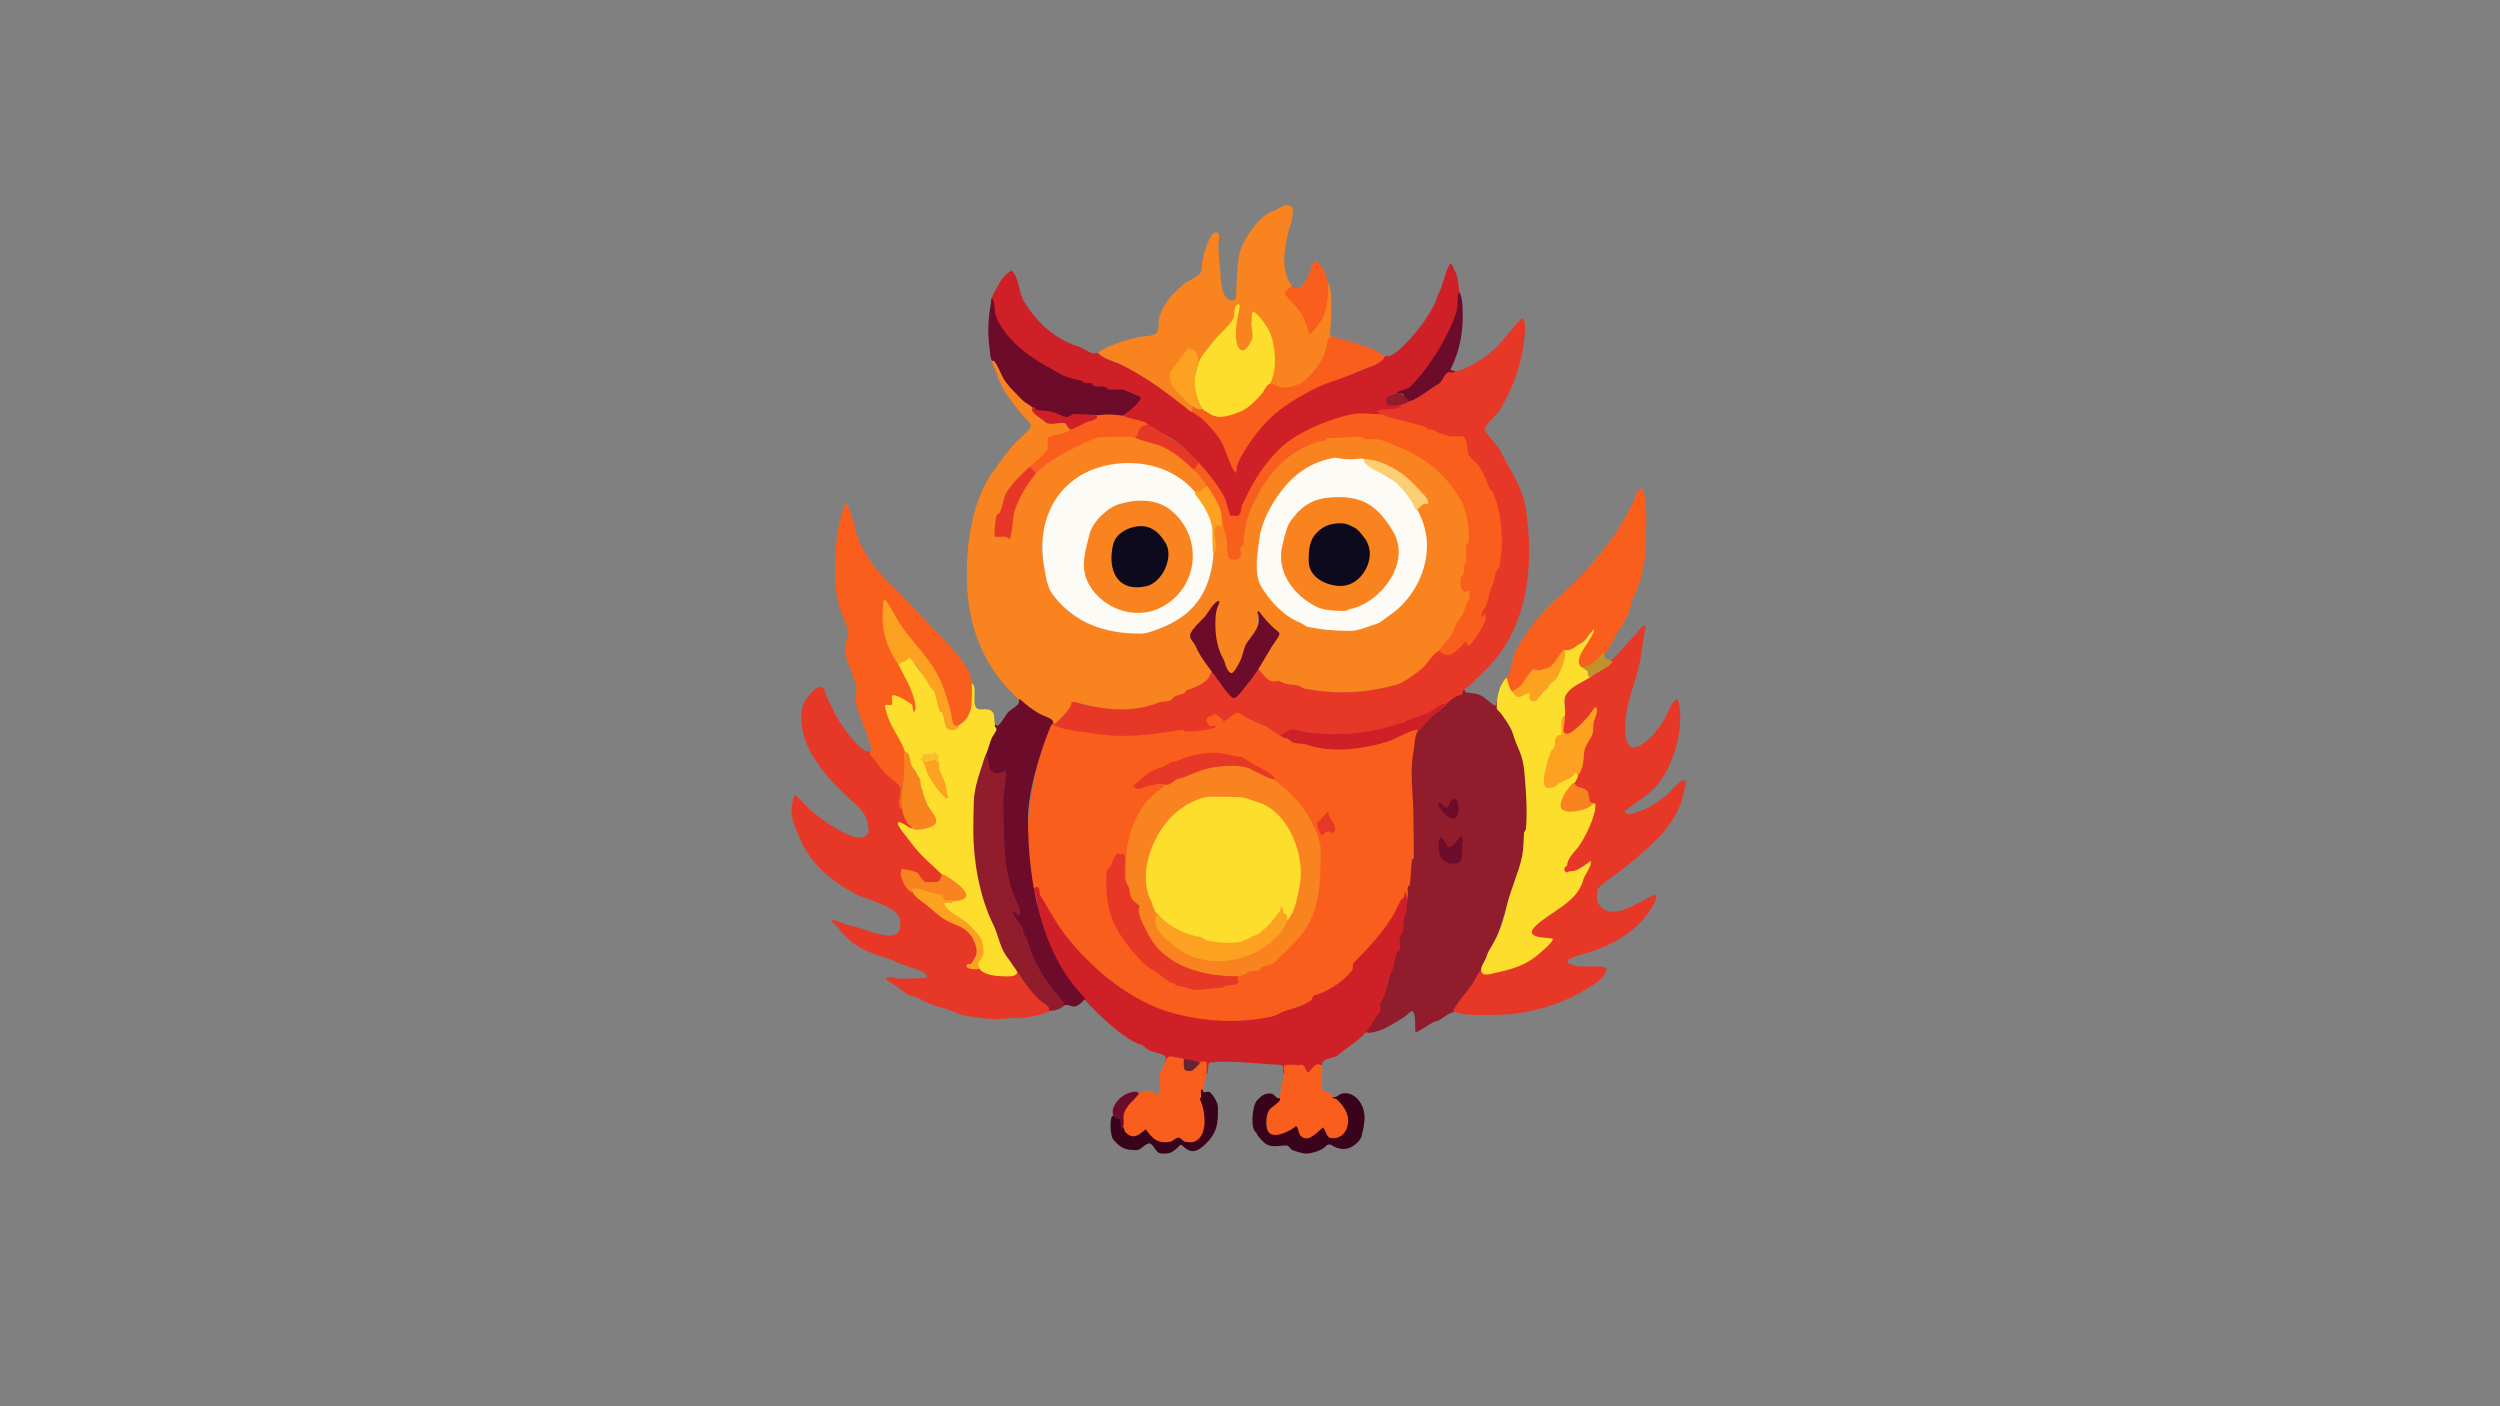 <?xml version="1.0" encoding="UTF-8" standalone="no"?>
<!DOCTYPE svg PUBLIC "-//W3C//DTD SVG 1.1//EN" "http://www.w3.org/Graphics/SVG/1.1/DTD/svg11.dtd">
<!-- Created with Vectornator (http://vectornator.io/) -->
<svg height="100%" stroke-miterlimit="10" style="fill-rule:nonzero;clip-rule:evenodd;stroke-linecap:round;stroke-linejoin:round;" version="1.1" viewBox="0 0 7680 4320" width="100%" xml:space="preserve" xmlns="http://www.w3.org/2000/svg" xmlns:xlink="http://www.w3.org/1999/xlink">
<rect x="0" y="0" width="7680" height="4320" fill="#808080" stroke="none"/>
<defs/>
<g id="Ebene-1">
<g opacity="1">
<path d="M3734.25 2189.89C3723.33 2195.35 3708.33 2198.73 3700.1 2206.96C3707.38 2214.24 3708.91 2227.16 3715.75 2233.99C3711.12 2238.63 3707.25 2235.89 3701.52 2236.84C3680.88 2240.28 3665.52 2246.58 3643.19 2243.95C3634 2242.87 3631.96 2236.81 3619 2239.69C3550.22 2254.97 3486.88 2258.3 3412.68 2259.61C3411.73 2259.62 3410.76 2259.84 3409.84 2259.61C3395.84 2256.11 3379.58 2252.7 3365.73 2251.07C3333.87 2247.32 3306.76 2241.31 3277.51 2233.99C3264.04 2230.63 3242.17 2231.38 3231.98 2221.19C3210.62 2242.55 3200.88 2292.92 3193.56 2322.21C3169.3 2419.27 3155.14 2504.9 3155.14 2608.21C3155.14 2629.59 3164.23 2718.32 3177.91 2732C3180.04 2729.86 3180.04 2729.86 3182.18 2727.73C3186.37 2729.82 3184.02 2728.82 3189.29 2730.57C3189.29 2753.62 3208.14 2768.44 3216.33 2788.91C3232.42 2829.14 3266.73 2870.98 3296.01 2904.16C3424.27 3049.53 3599.88 3154.56 3796.85 3136.09C3810.55 3134.81 3824.37 3136.51 3838.12 3136.09C3891.96 3134.46 3944.31 3114.3 3988.94 3091.98C4004.31 3084.3 4032.86 3082.59 4040.16 3060.68C4062.17 3060.68 4130.79 3009.38 4145.46 2993.8C4152 2986.85 4163.82 2973.61 4158.26 2962.5C4196.22 2924.55 4228.11 2887.73 4260.71 2845.83C4282.19 2818.2 4296.57 2785.64 4316.2 2756.19C4319.05 2759.03 4319.05 2759.03 4321.89 2761.88C4330.1 2753.67 4325.53 2737.98 4327.58 2727.73C4328.11 2725.1 4332.85 2724.69 4333.27 2722.04C4337.36 2696.49 4335.6 2671.56 4340.39 2645.2C4340.96 2642.07 4344.63 2639.85 4344.66 2636.66C4345.12 2590.66 4346.08 2544.66 4346.08 2498.65C4346.08 2432.9 4331.49 2370.96 4344.66 2305.14C4348.29 2286.96 4347.48 2256.78 4361.73 2242.53C4353.41 2234.21 4318.22 2247.93 4306.24 2253.91C4260.19 2276.94 4203.85 2290.55 4148.3 2295.18C4075.86 2301.21 4006.85 2293.49 3944.83 2265.3C3932.66 2259.76 3924.83 2244.4 3910.68 2239.69C3886.99 2231.79 3858.46 2219.17 3838.12 2206.96C3828.84 2201.39 3812.9 2185.62 3802.55 2185.62C3791.47 2185.62 3777.25 2205.06 3766.97 2211.23C3766.07 2211.77 3764.98 2213.29 3764.13 2212.65C3756.88 2207.21 3751.24 2199.87 3744.21 2194.15C3741.81 2192.21 3737.37 2193.01 3734.25 2189.89Z" fill="#fa5e1d" fill-rule="nonzero" opacity="1" stroke="none"/>
<path d="M3051.27 1099.97C3039.74 1111.51 3059.74 1136.68 3062.66 1148.35C3073.47 1191.59 3111.1 1239.78 3138.07 1272.14C3145.13 1280.61 3170.14 1301.15 3166.53 1311.98C3164.49 1318.1 3153.84 1327.6 3150.88 1330.48C3139.56 1341.45 3127.87 1352.05 3116.73 1363.2C3092.91 1387.01 3074.28 1417.42 3054.12 1444.31C2986.24 1534.81 2967.96 1671.01 2970.17 1781.52C2973.13 1929.6 3025.5 2059.25 3138.07 2155.74C3163.25 2177.32 3191.36 2193.06 3219.17 2206.96C3229.74 2212.25 3238.49 2228.09 3240.52 2226.88C3252.79 2219.51 3297.83 2157.94 3301.7 2158.58C3321.01 2161.8 3360.28 2168.69 3374.26 2177.08C3379.93 2180.48 3397.26 2178.2 3404.14 2179.93C3415.2 2182.69 3431.42 2179.93 3442.56 2179.93C3499.5 2179.93 3544.06 2168.54 3596.23 2154.31C3601.74 2152.81 3604.14 2145.87 3609.04 2142.93C3617.61 2137.79 3631.93 2134.36 3641.76 2131.55C3648.14 2129.73 3651.38 2119.45 3658.84 2117.32C3664.21 2115.78 3670.54 2117.16 3675.91 2114.47C3688.89 2107.99 3711.09 2089.25 3721.44 2078.9C3725.82 2074.52 3720.8 2068.16 3725.71 2063.25C3705.28 2042.81 3688.52 2010.22 3675.91 1984.99C3671.52 1976.21 3656.65 1961.78 3658.84 1950.84C3660.22 1943.93 3671.84 1934.59 3675.91 1929.5C3697.11 1903 3721.07 1878.13 3739.94 1849.82C3742.07 1851.24 3742.07 1851.24 3744.21 1852.67C3726.22 1888.65 3728.11 1934.37 3735.67 1972.19C3739.03 1988.96 3750.81 2008.06 3754.17 2024.83C3755.84 2033.18 3778.12 2075.51 3785.47 2070.37C3818.83 2047.02 3810.61 2001.49 3833.85 1973.61C3842.14 1963.66 3866.09 1938.77 3866.58 1925.23C3867.05 1911.93 3860.01 1894.81 3869.42 1885.39C3889.24 1905.21 3906.54 1927.71 3927.76 1946.58C3908.86 1984.36 3880.8 2017.73 3862.31 2054.71C3874.27 2066.68 3887.45 2090.29 3906.42 2095.98C3925.6 2101.73 3939.89 2091.03 3956.22 2107.36C3960.34 2105.3 4045.4 2122.9 4057.24 2125.86C4113.8 2140 4180.08 2127.75 4232.25 2117.32C4249.69 2113.83 4310.97 2105.99 4316.2 2090.29C4331.99 2090.29 4371.8 2052 4383.07 2041.91C4420.14 2008.74 4470.6 1955.02 4482.67 1906.74C4484.39 1899.86 4493.95 1892.72 4496.9 1886.82C4503.8 1873.03 4512.03 1855.66 4516.82 1841.28C4520.47 1830.33 4521.19 1799.92 4504.02 1817.1C4499.27 1812.83 4492.01 1810.27 4489.79 1804.29C4486.49 1795.38 4500.69 1741.06 4505.44 1733.15C4514.18 1718.57 4503.79 1690.91 4512.55 1673.39C4520.11 1658.28 4514.34 1632.9 4512.55 1615.05C4508.19 1571.38 4490.64 1527.96 4464.18 1492.68C4398.39 1404.96 4289.09 1348.97 4182.45 1341.86C4159.72 1340.34 4136.94 1339.01 4114.15 1339.01C4099.58 1339.01 4069.22 1335.79 4064.35 1350.4C4049.51 1350.4 4035.8 1356.85 4023.09 1363.2C3965.65 1391.92 3912.57 1433.57 3877.96 1491.26C3868.39 1507.21 3862.22 1524.84 3853.77 1539.64C3848.66 1548.57 3840.04 1559.5 3836.7 1569.52C3830.63 1587.72 3819.36 1661.62 3809.66 1664.85C3809.66 1677.58 3810.62 1699.85 3809.66 1710.38C3808.98 1717.89 3776.64 1718.32 3772.67 1700.42C3768.33 1680.89 3768.78 1596.94 3752.75 1580.9C3743.27 1590.37 3756.53 1605.58 3747.05 1615.05C3743 1610.99 3744.95 1613.32 3741.36 1607.93C3737.09 1612.2 3729.08 1614.73 3728.56 1620.74C3726.36 1645.78 3729.47 1671.03 3728.56 1696.15C3726.04 1765.36 3698.43 1835.9 3644.61 1882.55C3610.48 1912.13 3569.18 1933.3 3526.51 1938.04C3446.32 1946.95 3390.61 1937.68 3325.89 1905.31C3225.44 1855.09 3186.79 1737.12 3207.79 1632.12C3212.88 1606.69 3215.48 1577.29 3231.98 1555.29C3285.02 1484.56 3339.51 1446.87 3424.06 1431.5C3463.81 1424.27 3509.03 1421.66 3547.85 1437.19C3596.14 1456.51 3633.17 1475.54 3671.64 1518.29C3675.2 1514.74 3675.2 1514.74 3678.76 1511.18C3680.89 1513.31 3680.89 1513.31 3683.03 1515.45C3687.47 1511.01 3694.12 1498.94 3701.52 1502.64C3705.79 1498.37 3705.79 1498.37 3710.06 1494.11C3678.28 1446.44 3621.18 1380.47 3563.51 1366.05C3539.05 1359.93 3511.39 1351.18 3488.09 1341.86C3456.38 1329.17 3419.81 1339.01 3385.65 1339.01C3367.4 1339.01 3345.08 1350.76 3328.73 1358.93C3272.39 1387.1 3223.44 1410.16 3173.64 1459.96C3149.57 1484.02 3139.08 1513.56 3126.69 1542.48C3123.78 1549.26 3115.45 1559.89 3113.88 1566.67C3109.7 1584.79 3109.8 1639.05 3098.23 1650.62C3086.87 1639.26 3068.66 1652.35 3058.39 1642.08C3065.56 1627.73 3059.21 1602.18 3064.08 1586.59C3065.58 1581.78 3072.27 1579.93 3074.04 1575.21C3082.35 1553.06 3088.12 1531.39 3098.23 1511.18C3114.19 1479.25 3147.59 1449.38 3173.64 1425.81C3187.98 1412.83 3209.46 1400.11 3219.17 1383.12C3226.27 1370.7 3218.34 1355.75 3220.6 1348.97C3220.73 1348.58 3286.14 1326.12 3293.16 1319.09C3290.09 1316.02 3273.67 1296.64 3270.4 1296.33C3251.98 1294.57 3233.14 1299.43 3214.9 1296.33C3209.61 1295.43 3207.71 1288.3 3203.52 1284.94C3200.99 1282.92 3193.11 1282.35 3190.72 1280.68C3177 1271.08 3179.98 1258.55 3170.8 1249.37C3164.03 1242.61 3150.02 1237.14 3142.34 1229.45C3122.87 1209.99 3100.04 1188.37 3085.42 1164C3078.4 1152.3 3058.6 1104.86 3051.27 1099.97Z" fill="#f9831f" fill-rule="nonzero" opacity="1" stroke="none"/>
<path d="M3742.79 2352.09C3704.05 2356.4 3676.27 2368.99 3644.61 2384.82C3635.89 2389.18 3624.06 2388.95 3614.73 2390.51C3611.07 2391.12 3610.51 2396.73 3607.61 2399.05C3601.66 2403.81 3585.25 2408.91 3579.16 2410.43C3575.56 2411.33 3574.94 2416.65 3572.04 2418.97C3557.99 2430.21 3544.46 2439.44 3529.36 2454.54C3492.31 2491.59 3462.45 2570.95 3461.06 2621.01C3459.78 2667.17 3447.35 2751.79 3496.63 2784.64C3491.13 2792.89 3493.58 2807.28 3495.21 2815.95C3495.66 2818.37 3503.34 2824.89 3505.17 2827.33C3516.6 2842.58 3518.34 2865.85 3530.78 2881.4C3547.67 2902.51 3555.04 2915.62 3577.73 2938.31C3624.63 2985.2 3757.74 3008.17 3815.35 2996.65C3825.43 2994.63 3831.18 2986.63 3839.54 2983.84C3847.74 2981.11 3861.05 2983.09 3869.42 2981C3872.92 2980.12 3873.01 2973.86 3875.11 2972.46C3882.54 2967.51 3899.29 2966.16 3907.84 2962.5C3913.99 2959.87 3930.25 2941.02 3933.45 2938.31C3951.4 2923.13 3963.91 2907.85 3980.4 2891.36C4055.87 2815.89 4057.24 2713.04 4057.24 2608.21C4057.24 2604.38 4056.57 2600.57 4055.82 2596.82C4035.5 2495.24 3942.2 2394.98 3843.81 2359.21C3817.43 2349.62 3770.7 2350.73 3742.79 2352.09Z" fill="#f9831f" fill-rule="nonzero" opacity="1" stroke="none"/>
<path d="M4496.9 2117.32C4493.94 2120.28 4488.97 2131.04 4486.94 2131.55C4477.3 2133.96 4435.75 2158.64 4439.99 2167.12C4431.14 2175.97 4411.38 2189.96 4400.15 2195.58C4383.24 2204.03 4367.06 2231.6 4356.04 2245.38C4345.62 2258.4 4346.33 2288.21 4343.23 2303.71C4330.1 2369.37 4340.62 2431.46 4341.81 2497.22C4342.65 2543.22 4343.23 2589.23 4343.23 2635.24C4343.23 2639.71 4338.15 2637.67 4337.54 2642.36C4334.1 2668.74 4334.86 2693.73 4330.43 2719.19C4329.97 2721.83 4325.22 2722.24 4324.74 2724.88C4323.21 2733.28 4325.59 2742 4324.74 2750.49C4322.07 2777.14 4311.8 2807.38 4310.51 2834.44C4309.87 2847.81 4298.77 2864.31 4297.7 2872.86C4296.06 2886.04 4299.35 2899.52 4297.7 2912.7C4297.38 2915.26 4288.57 2922.49 4287.74 2925.51C4277.96 2961.39 4269.53 2996.36 4259.29 3032.22C4257.36 3038.97 4253.53 3038.76 4250.75 3045.03C4247.92 3051.4 4248.66 3062.68 4246.48 3069.22C4244.68 3074.63 4237.43 3078.51 4236.52 3084.87C4235.51 3091.93 4239.03 3099.16 4237.94 3106.21C4236.72 3114.16 4222.3 3127.54 4218.02 3134.67C4214.27 3140.92 4191.81 3161.92 4195.26 3168.82C4199.35 3177 4220.47 3170.69 4227.98 3168.82C4255.95 3161.82 4286.87 3140.6 4313.35 3124.71C4318.15 3121.83 4334.84 3105.05 4337.54 3106.21C4351.26 3112.09 4346.42 3155.51 4347.5 3167.39C4347.62 3168.73 4349.15 3169.64 4350.35 3170.24C4354.91 3172.52 4397.16 3140.96 4407.26 3138.94C4428.51 3134.69 4443.63 3113.94 4465.6 3109.06C4469.06 3108.29 4475.28 3088.67 4476.98 3086.29C4480.69 3081.1 4485.8 3077.04 4489.79 3072.06C4520.9 3033.18 4545.63 2993.65 4563.78 2948.27C4575.29 2919.5 4597.61 2892.64 4605.04 2862.9C4619.29 2805.89 4643.48 2750.43 4661.96 2695C4676.64 2650.95 4678.86 2605.29 4684.72 2558.41C4685.03 2555.92 4690.27 2549.46 4690.41 2547.02C4695.24 2467.43 4695.45 2385.71 4670.49 2310.83C4653.66 2260.32 4634.65 2221.77 4602.2 2178.5C4596.44 2170.83 4606.81 2160.35 4599.35 2152.89C4596.8 2155.44 4597.3 2171.01 4590.81 2167.12C4574.1 2157.09 4559.58 2139.16 4541.01 2132.97C4529.75 2129.22 4515.6 2129.76 4504.02 2127.28C4500.46 2126.52 4500.62 2119.79 4496.9 2117.32Z" fill="#911c2c" fill-rule="nonzero" opacity="1" stroke="none"/>
<path d="M4287.74 1243.68C4289.88 1245.82 4289.88 1245.82 4292.01 1247.95C4287.6 1252.36 4279.61 1249.49 4273.51 1250.8C4270.54 1251.43 4269.38 1255.89 4266.4 1256.49C4252.72 1259.22 4238.44 1254.73 4225.14 1263.6C4226.56 1265.02 4226.56 1265.02 4227.98 1266.45C4212.35 1282.08 4184.3 1257.49 4168.22 1273.56C4169.65 1274.98 4169.65 1274.98 4171.07 1276.41C4193.56 1265.16 4221.34 1274.51 4246.48 1274.98C4252.77 1275.1 4256.76 1282.75 4262.13 1283.52C4290.68 1287.6 4313.23 1298.07 4340.39 1304.86C4375.24 1313.58 4404.5 1330.02 4441.41 1336.17C4444.97 1336.76 4450.85 1343.09 4452.79 1343.28C4465.54 1344.56 4478.44 1342.4 4491.21 1343.28C4505.25 1344.25 4504.56 1392.18 4515.4 1404.47C4543.4 1436.19 4562.53 1466.17 4575.16 1504.07C4578.62 1514.45 4590.46 1524.73 4592.24 1535.37C4593.4 1542.39 4590.77 1549.75 4592.24 1556.71C4593.57 1563.07 4602.45 1571.03 4603.62 1578.05C4609.4 1612.74 4613.58 1645.69 4613.58 1680.5C4613.58 1696.5 4605.24 1703.12 4603.62 1716.07C4598.14 1759.93 4577.37 1798.31 4566.62 1841.28C4562.73 1856.86 4540.55 1889.2 4553.82 1902.47C4557.38 1898.9 4555.95 1897.49 4559.51 1893.93C4560.93 1895.35 4560.93 1895.35 4562.36 1896.78C4546.78 1927.94 4536.46 1951.41 4512.55 1979.3C4505.15 1974.36 4512.54 1972.17 4506.86 1966.5C4478.97 1987.41 4453.89 2028.77 4422.91 1997.8C4401.02 2008.75 4389 2033.13 4371.69 2050.45C4357.46 2064.68 4312.52 2096.37 4294.86 2101.67C4201.15 2129.78 4105.99 2133.56 4008.86 2115.9C4000.6 2114.39 3993.71 2107.24 3987.52 2105.94C3966.22 2101.45 3950.41 2104.16 3932.03 2093.13C3926.21 2089.64 3912.81 2095.26 3906.42 2093.13C3889.59 2087.52 3874.54 2064.1 3863.73 2053.29C3841.22 2075.8 3822.5 2107.32 3801.12 2131.55C3798.83 2134.15 3795.75 2140.36 3791.16 2141.51C3782.76 2143.61 3773.9 2128.11 3769.82 2123.01C3753.98 2103.2 3738.36 2082.94 3724.29 2061.83C3717.04 2069.07 3717.49 2078.59 3708.64 2087.44C3691.93 2104.14 3667.03 2113.17 3646.03 2120.17C3642.52 2121.34 3642 2126.65 3638.92 2128.7C3630.12 2134.57 3615.87 2134.58 3607.61 2140.09C3603.15 2143.06 3601.03 2149.07 3596.23 2151.47C3587.38 2155.89 3569.32 2154.55 3559.24 2158.58C3519.9 2174.32 3466.46 2182.27 3421.22 2178.5C3390.77 2175.97 3362.67 2171.63 3333 2165.7C3320.96 2163.29 3303.56 2153.22 3291.74 2157.16C3291.74 2180.19 3255.92 2207.26 3241.94 2224.03C3236.97 2221.55 3239.94 2223.25 3233.4 2218.34C3231.98 2219.77 3231.98 2219.77 3230.56 2221.19C3249.1 2243.44 3335.94 2248.95 3365.73 2253.91C3453.18 2268.49 3540.05 2256.87 3626.11 2242.53C3638.3 2240.5 3634.63 2245.79 3643.19 2246.8C3658.32 2248.58 3725.54 2242.7 3735.67 2232.57C3729.69 2226.59 3726.56 2232.14 3718.6 2231.15C3712.57 2230.4 3710.16 2222.23 3707.21 2216.92C3699.58 2203.17 3725.42 2197.15 3734.25 2192.73C3742.48 2200.96 3753.81 2203.05 3758.44 2216.92C3772.27 2210.01 3783.05 2197.56 3796.85 2189.89C3803.99 2185.92 3817.92 2197.69 3823.89 2201.27C3844.9 2213.88 3865.25 2220.62 3886.5 2229.73C3898.64 2234.93 3929.42 2265.89 3941.99 2259.61C3949.16 2256.02 3955.95 2245.56 3964.75 2243.95C3989.76 2239.41 4025.66 2252.68 4050.12 2256.76C4081 2261.91 4123.83 2258.18 4153.99 2258.18C4237.31 2258.18 4317.28 2219.54 4388.77 2192.73C4404.05 2187 4419.86 2172.2 4435.72 2164.27C4437.14 2165.7 4437.14 2165.7 4438.57 2167.12C4453.24 2152.45 4469.26 2138.5 4489.79 2134.39C4494.78 2133.4 4491.8 2126.66 4492.63 2124.43C4495.24 2117.5 4504.42 2115.39 4509.71 2110.21C4529.12 2091.2 4548.84 2072.5 4568.05 2053.29C4695.41 1925.93 4714.88 1729.12 4686.14 1556.71C4675.53 1493.03 4636.07 1439.49 4607.89 1383.12C4600.42 1368.19 4558.74 1326.44 4560.93 1317.67C4565.1 1300.98 4600.18 1273.53 4610.73 1255.06C4645.42 1194.35 4669.89 1132.65 4680.45 1058.71C4682.84 1042.02 4691.37 984.113 4676.18 977.606C4673.92 976.638 4646.01 1009.99 4643.46 1013.18C4619.65 1042.94 4593.64 1073.36 4562.36 1095.7C4536.36 1114.27 4496.89 1137.25 4467.02 1141.24C4460.91 1142.05 4454.29 1139.04 4448.53 1141.24C4438.05 1145.23 4424.79 1169.24 4417.22 1176.81C4398.18 1195.85 4370.17 1210.2 4348.93 1222.34C4343.68 1225.34 4311.59 1240.27 4307.66 1240.84C4301.02 1241.78 4292.49 1238.94 4287.74 1243.68Z" fill="#e73727" fill-rule="nonzero" opacity="1" stroke="none"/>
<path d="M4950.8 2033.37C4927.02 2057.15 4892.1 2076.95 4859.73 2093.13C4843.19 2101.4 4817.27 2111.79 4809.93 2130.13C4803.72 2145.66 4807.09 2161.4 4807.09 2178.5C4807.09 2201.22 4801.92 2223.52 4802.82 2246.8C4803.04 2252.51 4812.74 2258.4 4818.47 2256.76C4850.49 2247.61 4879.85 2196.8 4901 2175.66C4910.37 2185.03 4895.61 2204.44 4893.88 2212.65C4892.42 2219.61 4894.3 2226.89 4893.88 2233.99C4892.54 2256.86 4873.37 2278.04 4866.85 2300.87C4862.41 2316.4 4867.11 2335.92 4859.73 2350.67C4850.4 2369.33 4840.64 2387.43 4831.28 2406.16C4835.22 2410.1 4831.31 2419.45 4836.97 2420.39C4872.18 2426.26 4872.45 2430 4881.08 2464.5C4882.35 2469.6 4896.07 2467.52 4898.15 2474.46C4903.79 2493.24 4886.93 2517.28 4882.5 2532.8C4870.73 2573.99 4833.29 2607.03 4814.2 2645.2C4808.36 2656.89 4795.12 2674.79 4812.78 2683.62C4813.73 2682.67 4814.31 2681.04 4815.62 2680.77C4823.28 2679.24 4834.11 2680.78 4841.24 2676.5C4850.13 2671.17 4876.4 2644.79 4885.35 2653.74C4867.42 2671.66 4867.67 2704.29 4851.2 2724.88C4825.49 2757.01 4797.46 2787.27 4762.98 2810.25C4751.41 2817.96 4700.72 2850.43 4703.22 2862.9C4709.8 2895.79 4752.6 2872.44 4765.82 2885.67C4730.2 2939.1 4674.05 2968.98 4613.58 2982.42C4592.86 2987.03 4563.45 3000.43 4549.55 2979.57C4538.54 2990.59 4534.32 3004.52 4526.78 3016.57C4507.72 3047.08 4480.13 3072.87 4464.18 3104.79C4481.5 3122.11 4563.79 3117.59 4593.66 3117.59C4688.04 3117.59 4789.33 3088.98 4869.69 3040.76C4891.94 3027.41 4930.65 3005.15 4935.15 2978.15C4938.11 2960.34 4865.35 2974.81 4841.24 2966.77C4834.38 2964.48 4812.16 2962.73 4817.05 2949.69C4819.91 2942.05 4879.85 2926.39 4891.04 2922.66C4949.97 2903.02 5010.87 2868.61 5051.82 2820.21C5061.26 2809.06 5091.5 2766.6 5088.81 2750.49C5087.56 2742.99 5052.87 2764.2 5048.97 2766.15C5012.92 2784.17 4943.98 2826.35 4912.38 2778.95C4910.03 2775.42 4907.03 2771.8 4906.69 2767.57C4905.82 2756.69 4905.82 2745.72 4906.69 2734.84C4907.63 2723.12 4968.68 2682.68 4982.1 2672.24C5003.19 2655.83 5023.04 2638.55 5043.28 2621.01C5064.58 2602.55 5083.99 2585.05 5103.04 2564.1C5137.98 2525.67 5165.29 2479.43 5174.19 2426.08C5175.68 2417.14 5181.51 2411.83 5178.45 2401.89C5172.17 2381.46 5133.07 2430.56 5128.65 2434.62C5100.22 2460.78 5066.41 2482.4 5030.48 2494.38C5018.85 2498.25 4998.09 2506.81 4990.64 2494.38C4988.5 2490.81 5013.5 2475.1 5016.25 2473.04C5042.47 2453.37 5070.76 2436.56 5091.66 2410.43C5141.89 2347.64 5172.23 2245.01 5158.53 2162.85C5158.13 2160.44 5155.28 2144.6 5148.57 2148.62C5136.77 2155.71 5125.95 2183.91 5120.12 2195.58C5105.56 2224.7 5079.43 2260.95 5054.67 2279.53C5045.43 2286.45 5021.29 2302.87 5009.13 2293.75C4986.19 2276.55 4992.9 2221.78 4994.91 2202.69C5000.9 2145.77 5023.92 2095.62 5036.17 2040.49C5044.74 2001.93 5046.5 1962.15 5056.09 1923.81C5045.5 1916.75 5034.69 1937.69 5029.05 1943.73C5007.48 1966.84 4986.55 1990.33 4965.03 2013.45C4959.47 2019.42 4947.15 2026.07 4950.8 2033.37Z" fill="#e73727" fill-rule="nonzero" opacity="1" stroke="none"/>
<path d="M3227.71 3103.36C3193.09 3068.75 3156.75 3026.4 3123.84 2985.27C3108.81 3000.3 3029.53 3002.56 3021.39 2978.15C3015.32 2978.15 3014.64 2973.88 3010.01 2973.88C2993.91 2973.88 2983.4 2978.58 2973.02 2968.19C2978.68 2959.69 2992.13 2956.33 2998.63 2941.16C3014.97 2903.02 2977.91 2857.56 2947.41 2840.13C2935.95 2833.59 2917.54 2828.19 2904.72 2823.06C2886.93 2815.94 2865.78 2792.91 2853.5 2781.8C2818.53 2750.16 2780.47 2732.76 2769.55 2683.62C2764.73 2661.96 2778.19 2677.79 2785.2 2679.35C2791.68 2680.79 2798.58 2678.2 2805.12 2679.35C2821.09 2682.17 2835.8 2711.02 2842.11 2712.08C2854.28 2714.1 2866.84 2713.35 2879.11 2712.08C2883.42 2711.63 2892.88 2701.62 2894.76 2697.85C2903.9 2679.56 2872.94 2662.66 2862.03 2653.74C2825.84 2624.12 2807.58 2590.16 2779.51 2556.98C2776.96 2553.97 2757.71 2541.28 2761.01 2531.37C2765.37 2518.3 2794.31 2556.41 2806.54 2544.18C2787.96 2525.59 2783.3 2510.02 2775.24 2485.84C2774.07 2482.33 2768.48 2480.99 2768.12 2477.3C2766.1 2456.51 2773.76 2433.79 2765.28 2414.7C2759.91 2402.61 2738.43 2392.12 2729.71 2383.4C2716.56 2370.25 2712.38 2351.87 2699.83 2340.71C2691.8 2333.58 2669.25 2323.97 2677.06 2312.25C2670.9 2306.09 2663.94 2308.54 2657.14 2305.14C2629.63 2291.38 2607.2 2255.63 2588.84 2231.15C2566.72 2201.65 2554.37 2169.31 2539.04 2138.66C2535.83 2132.24 2535.54 2116.99 2527.66 2113.05C2506.97 2102.71 2487.39 2135.91 2479.28 2144.35C2457.9 2166.63 2460.04 2213.52 2465.06 2241.11C2480.47 2325.88 2555.47 2405.27 2617.3 2460.23C2643.92 2483.89 2663.13 2502.73 2667.1 2538.49C2667.23 2539.64 2670.34 2555.2 2667.1 2559.83C2649.67 2584.73 2614.2 2568.95 2593.11 2558.41C2554.3 2539 2522.11 2515.32 2487.82 2487.26C2483.28 2483.55 2443.83 2440.96 2442.29 2441.73C2435.3 2445.23 2437.94 2456.61 2435.17 2463.08C2430.12 2474.88 2431.38 2488.69 2432.33 2501.49C2434.11 2525.49 2447.46 2551.42 2456.52 2574.06C2488.75 2654.65 2559.52 2711.64 2634.38 2749.07C2662.75 2763.26 2756.23 2784.91 2763.86 2823.06C2783.68 2922.17 2649.96 2846.6 2610.19 2842.98C2602.39 2842.27 2557.3 2821.43 2556.12 2827.33C2554.64 2834.7 2570 2844.16 2574.62 2850.09C2584.1 2862.28 2595 2873.32 2605.92 2884.24C2635.3 2913.62 2683.78 2931.9 2721.17 2942.58C2743.72 2949.02 2765.06 2962.03 2786.62 2968.19C2796.79 2971.1 2852.75 2986.09 2847.81 3000.92C2846.16 3005.85 2830.83 3005.01 2826.46 3005.19C2805.13 3006.02 2783.78 3006.61 2762.43 3006.61C2750.29 3006.61 2729.38 2993.04 2722.59 3006.61C2721.17 3009.45 2751.76 3028.57 2755.32 3030.8C2767.08 3038.15 2785.61 3056.49 2799.43 3059.26C2811.41 3061.65 2829.56 3069.65 2840.69 3076.33C2857.3 3086.29 2877.3 3091.53 2896.18 3096.25C2918 3101.7 2943.82 3116.52 2967.33 3120.44C2993.77 3124.85 3022.92 3128.94 3049.85 3130.4C3082.36 3132.16 3093.64 3126.11 3122.42 3127.55C3143.14 3128.59 3213.19 3117.89 3227.71 3103.36Z" fill="#e73727" fill-rule="nonzero" opacity="1" stroke="none"/>
<path d="M3449.68 1422.96C3274.44 1432.66 3176.46 1570.79 3207.79 1743.11C3212.6 1769.57 3216.22 1802.72 3233.4 1825.63C3300.42 1914.99 3394.42 1946.58 3503.75 1946.58C3523.1 1946.58 3545.49 1937.15 3562.08 1930.92C3664.39 1892.56 3716.17 1821.48 3727.13 1711.8C3731.5 1668.19 3731.94 1625.65 3715.75 1585.17C3669.84 1470.39 3563.24 1416.68 3449.68 1422.96Z" fill="#fcfbf6" fill-rule="nonzero" opacity="1" stroke="none"/>
<path d="M4101.35 1405.89C4036.72 1416.66 3984.17 1448.13 3940.56 1502.64C3908.87 1542.26 3875.5 1602 3869.42 1650.62C3863.76 1695.89 3850.14 1761.24 3875.11 1802.87C3904.37 1851.62 3945.91 1893.79 3996.06 1913.85C4002.47 1916.41 4009.43 1923.78 4015.98 1925.23C4059.08 1934.81 4103.71 1938.04 4148.3 1938.04C4175.9 1938.04 4204.49 1923.41 4227.98 1916.7C4240.86 1913.02 4255.98 1898.98 4267.82 1891.08C4348.68 1837.18 4400.47 1728.17 4378.81 1630.7C4366.48 1575.23 4332.32 1524.45 4292.01 1484.15C4279.1 1471.24 4217.16 1441.73 4213.75 1431.5C4194.8 1431.5 4195.54 1412.55 4189.57 1410.16C4176.41 1404.9 4156.95 1417.38 4101.35 1405.89Z" fill="#fcfbf6" fill-rule="nonzero" opacity="1" stroke="none"/>
<path d="M3794.01 1447.15C3781.54 1434.68 3773.54 1389.8 3762.71 1371.74C3742.75 1338.48 3716.89 1307.42 3688.72 1279.25C3677.01 1267.54 3657.9 1258.77 3644.61 1250.8C3627.35 1240.44 3612.85 1222.82 3596.23 1210.96C3556.67 1182.7 3516.63 1157.51 3475.29 1132.7C3445.78 1114.99 3394.74 1110.2 3374.26 1082.9C3352.61 1093.73 3331.66 1069.98 3313.08 1064.4C3241.45 1042.91 3184.32 990.183 3145.18 924.961C3128.97 897.94 3131.17 854.037 3108.19 831.052C3090.57 839.862 3076.97 856.489 3068.35 873.737C3060.84 888.764 3044.57 906.914 3047.01 926.383C3056.85 1005.1 3125.97 1081.07 3196.41 1121.32C3217.1 1133.14 3240.53 1141.85 3261.86 1154.04C3280.67 1164.79 3304.78 1165.17 3325.89 1173.96C3328.36 1174.99 3328.96 1179.07 3331.58 1179.65C3346.81 1183.04 3352.43 1173.9 3357.19 1188.19C3368.54 1188.19 3394.97 1184.85 3399.88 1199.57C3416.54 1199.57 3436.67 1193.43 3449.68 1203.84C3464.11 1215.39 3518.57 1206.87 3492.36 1236.57C3486.37 1243.36 3480.27 1250.08 3473.86 1256.49C3469.77 1260.58 3464.45 1263.24 3459.64 1266.45C3450.69 1272.41 3435.53 1267.79 3428.33 1274.98C3434.07 1280.73 3444.42 1277.35 3452.52 1277.83C3457.45 1278.12 3460.27 1285.25 3463.9 1286.37C3483.54 1292.41 3503.52 1291.09 3520.82 1303.44C3544.81 1320.58 3574.88 1332.18 3600.5 1347.55C3633.85 1367.56 3667.5 1406.54 3692.99 1434.35C3733.12 1478.12 3766.01 1527.21 3774.09 1583.75C3774.98 1590 3801.27 1588.66 3805.39 1586.59C3813.17 1582.7 3833.09 1520.03 3840.96 1506.91C3879.89 1442.04 3925.33 1376.9 3993.21 1336.17C4019.68 1320.29 4050.3 1311.45 4078.58 1302.02C4090.39 1298.08 4104.94 1287.63 4117 1284.94C4126.26 1282.89 4137.75 1284.73 4146.88 1280.68C4153.84 1277.58 4166.13 1272.53 4172.49 1272.14C4194.27 1270.81 4216.14 1273.05 4237.94 1272.14C4239.28 1272.08 4239.84 1270.24 4240.79 1269.29C4236.6 1265.11 4233.59 1267.79 4229.41 1263.6C4239.54 1253.47 4290.49 1262.28 4304.82 1247.95C4296.71 1239.85 4285.67 1245.1 4274.94 1245.1C4270.18 1245.1 4256.99 1235.03 4260.71 1229.45C4269.58 1216.15 4292.88 1216.88 4296.28 1206.69C4327.38 1206.69 4354.34 1165.07 4373.11 1144.08C4418.92 1092.89 4475.71 991.159 4482.67 924.961C4484.8 904.808 4480.16 845.693 4468.45 831.052C4464.53 826.159 4464.99 811.131 4455.64 811.131C4446.83 811.131 4429.59 885.063 4422.91 895.08C4415.83 905.709 4414.56 918.909 4408.69 930.652C4385.52 976.986 4354.31 1019.17 4316.2 1057.29C4305 1068.49 4282.43 1091.79 4264.98 1094.28C4261.69 1094.75 4257.99 1092.8 4255.02 1094.28C4245.68 1098.95 4253.14 1102.24 4245.06 1107.09C4230.13 1116.04 4212.18 1122.81 4195.26 1131.28C4173.26 1142.27 4148.11 1148.89 4124.11 1156.89C4071.19 1174.53 4009.84 1203.19 3961.91 1235.14C3911.18 1268.96 3862.38 1315.17 3831 1367.47C3820.87 1384.36 3807.18 1404.79 3801.12 1422.96C3798.78 1429.99 3799.23 1441.93 3794.01 1447.15Z" fill="#cf2028" fill-rule="nonzero" opacity="1" stroke="none"/>
<path d="M3175.06 2732C3188.06 2757.99 3186.46 2797.48 3194.98 2825.91C3219.54 2907.75 3263.28 2993.14 3321.62 3059.26C3361.1 3104 3405.52 3147.44 3455.37 3183.04C3471.75 3194.75 3489.61 3205.48 3508.01 3210.08C3511.3 3210.9 3525.97 3226.03 3533.63 3228.58C3548.42 3233.51 3564.58 3234.91 3577.73 3242.8C3585.72 3247.6 3576.98 3257.7 3583.43 3264.15C3589.04 3258.53 3582.64 3252.64 3591.96 3248.5C3598.66 3245.52 3604.52 3251.92 3610.46 3252.76C3618.57 3253.92 3633.3 3248.96 3634.65 3257.03C3636.06 3265.51 3631.42 3276.57 3637.49 3282.64C3645.3 3274.84 3635.38 3263.42 3643.19 3255.61C3656.18 3262.11 3673.83 3257.8 3684.45 3268.42C3713.68 3248.93 3696.55 3289.05 3707.21 3299.72C3715.61 3291.32 3706.12 3265.76 3718.6 3264.15C3782.4 3255.91 3869.16 3268.92 3933.45 3271.26C3934.95 3271.32 3936.47 3271.85 3937.72 3272.68C3948.82 3280.08 3936.3 3292.61 3944.83 3301.14C3951.8 3294.17 3940.75 3276.4 3953.37 3274.11C3957.29 3273.39 3990.67 3272.93 3998.9 3274.11C4007.42 3275.32 4010.73 3299.25 4020.24 3296.87C4031.28 3294.11 4040.75 3276.66 4051.55 3271.26C4054.39 3274.11 4054.39 3274.11 4057.24 3276.95C4062.92 3271.27 4059.58 3264.55 4067.2 3258.46C4077.78 3249.99 4098.22 3251.1 4109.88 3241.38C4138.34 3217.67 4175.48 3196.25 4199.53 3167.39C4210.66 3154.03 4218.92 3134.97 4229.41 3121.86C4232.26 3118.29 4239.74 3110.74 4240.79 3106.21C4243.93 3092.59 4239.37 3096.22 4239.37 3084.87C4239.37 3079.45 4249.89 3065.23 4252.17 3060.68C4260.32 3044.38 4259.18 3023.24 4266.4 3005.19C4271.01 2993.66 4277.24 2984.59 4280.63 2971.04C4284.45 2955.75 4286.01 2923.24 4300.55 2918.39C4300.55 2904.16 4298.89 2889.84 4300.55 2875.71C4300.86 2873.04 4305.04 2872.41 4306.24 2870.01C4315.02 2852.45 4309.09 2825.89 4317.62 2808.83C4324.14 2795.8 4317.92 2775.5 4324.74 2761.88C4317.49 2754.63 4323.45 2747.78 4316.2 2740.53C4312.78 2743.95 4315.09 2750.25 4313.35 2754.76C4311.3 2760.09 4304.53 2762.46 4301.97 2767.57C4294.22 2783.07 4285.83 2802.21 4276.36 2817.37C4244.06 2869.05 4201.06 2915.43 4158.26 2958.23C4153.74 2962.75 4157.55 2970.31 4155.42 2976.73C4152.98 2984.03 4144.64 2991.42 4139.76 2996.65C4115.24 3022.93 4070.13 3049.63 4037.32 3057.83C4031.95 3059.17 4032.42 3067.9 4028.78 3072.06C4026.54 3074.63 4017.28 3078.78 4014.55 3080.6C3994.23 3094.15 3965.84 3098.96 3941.99 3107.63C3932.97 3110.91 3920.12 3119.68 3910.68 3121.86C3809.09 3145.31 3702.81 3139.41 3601.92 3111.9C3478.35 3078.2 3363.6 2984.24 3281.78 2884.24C3246.68 2841.34 3221.75 2793.67 3194.98 2749.07C3192.54 2745 3194.36 2735.02 3192.14 2730.57C3186.47 2719.23 3180.67 2726.39 3175.06 2732Z" fill="#cf2028" fill-rule="nonzero" opacity="1" stroke="none"/>
<path d="M3936.3 2796.03C3941.51 2801.24 3938.33 2802.53 3941.99 2807.41C3943.99 2810.08 3949.92 2809.78 3950.52 2813.1C3951.47 2818.32 3949.62 2825 3953.37 2828.75C3978.69 2803.43 3984.49 2757.73 3991.79 2724.88C4011.98 2634.01 3961.18 2491.73 3860.88 2463.08C3844.66 2458.44 3825.2 2449.35 3808.24 2448.85C3778.84 2447.97 3749.43 2447.42 3720.02 2447.42C3680.37 2447.42 3629.13 2478.55 3601.92 2505.76C3538.68 2569.01 3494.2 2684.45 3536.47 2768.99C3542.08 2780.22 3543.08 2794.57 3552.12 2804.56C3580.94 2836.41 3607.33 2854.25 3643.19 2868.59C3650.29 2871.43 3659.88 2880.52 3667.37 2881.4C3674.44 2882.23 3681.82 2879.67 3688.72 2881.4C3691.97 2882.21 3693.1 2886.56 3695.83 2888.51C3709.91 2898.57 3799.33 2899.5 3803.97 2898.47C3860.32 2885.95 3904.44 2843.81 3936.3 2796.03Z" fill="#fdde2c" fill-rule="nonzero" opacity="1" stroke="none"/>
<path d="M3372.84 1084.32C3391.69 1103.17 3416.3 1106.05 3441.14 1118.47C3483.3 1139.55 3524.48 1164.58 3563.51 1192.46C3589.24 1210.84 3613.86 1229.88 3638.92 1249.37C3642.19 1251.92 3662.99 1272.55 3665.95 1262.18C3671.73 1241.94 3632.09 1218.36 3623.27 1209.53C3612.03 1198.3 3604.35 1184.51 3597.65 1171.12C3585.64 1147.08 3637.63 1095.5 3651.72 1074.36C3658.55 1079.48 3656.87 1078.9 3663.11 1075.78C3681.87 1094.55 3666.66 1107.79 3680.18 1121.32C3690.52 1114.42 3695.51 1094.34 3701.52 1084.32C3713.66 1064.09 3731.41 1043.36 3747.05 1025.98C3758.82 1012.92 3781.83 997.703 3789.74 981.875C3795.62 970.112 3793.06 951.521 3802.55 942.035C3810.03 949.515 3800.18 975.186 3798.28 984.721C3792.99 1011.16 3785.24 1057.82 3811.08 1077.21C3817.45 1081.98 3834.44 1069.55 3838.12 1064.4C3852.82 1043.82 3851.72 1011.61 3848.08 986.144C3847.04 978.912 3852.15 972.947 3848.08 964.801C3856.88 955.999 3867.32 976.941 3872.27 983.298C3888.86 1004.64 3906.59 1030.68 3909.26 1058.71C3911.67 1084.03 3916.31 1103.46 3913.53 1129.85C3912.22 1142.3 3897.08 1167.14 3899.3 1178.23C3899.46 1179.04 3913.62 1188.01 3914.95 1188.19C3936.14 1191.02 3945.89 1195.03 3969.02 1192.46C4000.54 1188.96 4049.02 1131.07 4064.35 1104.24C4074.94 1085.71 4074.07 1046.07 4091.39 1034.52C4079.97 1023.11 4087.95 1007.72 4088.54 993.258C4089.3 974.77 4089.96 956.27 4089.96 937.766C4089.96 923.396 4089.69 879.153 4078.58 868.046C4070.26 876.373 4076.89 893.528 4075.74 905.04C4073.84 924.035 4064.39 992.773 4041.59 1000.37C4041.59 1011.4 4033.62 1014.79 4027.36 1023.14C4017.03 1016.25 4020.86 996.661 4014.55 986.144C3995.84 954.963 3973.88 929.92 3947.68 899.349C3960.25 886.773 3953.21 893.486 3969.02 879.429C3933.81 832.484 3944.98 765.001 3957.64 714.377C3961.69 698.18 3980.37 644.277 3967.6 634.696C3947.71 619.778 3930.05 643.372 3913.53 647.502C3870.56 658.245 3814.23 740.655 3806.81 782.674C3799.5 824.122 3799.38 867.684 3796.85 909.309C3796.64 912.813 3793.92 920.975 3789.74 922.115C3749.96 932.964 3749.81 846.163 3748.48 828.206C3747.74 818.228 3746.46 808.296 3745.63 798.326C3744.71 787.252 3743.26 767.552 3742.79 757.063C3742.14 742.778 3751.79 719.688 3738.52 714.377C3715.96 705.356 3693.93 794.16 3692.99 805.44C3692.32 813.489 3692.41 821.596 3691.56 829.629C3689.63 848.037 3646.53 862.808 3634.65 873.737C3623.54 883.958 3612.6 894.366 3601.92 905.04C3585.95 921.014 3565.57 955.528 3560.66 977.606C3557.99 989.607 3561.82 1010.02 3554.97 1020.29C3545.34 1034.74 3509.82 1032.29 3495.21 1035.94C3465 1043.49 3393.69 1063.48 3372.84 1084.32Z" fill="#f9831f" fill-rule="nonzero" opacity="1" stroke="none"/>
<path d="M4896.73 1925.23C4880.55 1941.41 4878.49 1967.53 4852.62 1977.88C4848.76 1979.42 4805.71 1997.56 4805.66 1997.8C4804.08 2005.71 4806.51 2013.97 4805.66 2021.99C4804.11 2036.74 4792.14 2046.06 4787.17 2058.98C4785.81 2062.52 4787.91 2066.64 4787.17 2070.37C4785.11 2080.65 4768.43 2091.95 4761.56 2098.82C4748.14 2112.24 4724.7 2157.68 4701.8 2150.05C4701.8 2144.81 4702.19 2139.53 4703.22 2134.39C4707.37 2113.64 4670.16 2145.08 4657.69 2134.39C4640.76 2119.89 4640.7 2097.54 4629.23 2080.33C4604.21 2105.35 4597.93 2142.97 4597.93 2175.66C4597.93 2180.58 4607.74 2187.12 4610.73 2191.31C4623.43 2209.08 4642.57 2233.3 4647.73 2253.91C4652.61 2273.45 4663.15 2295.32 4670.49 2313.67C4682.2 2342.93 4683.86 2381.01 4686.14 2411.85C4689.45 2456.48 4691.51 2502.35 4687.57 2547.02C4687.35 2549.47 4682.09 2555.96 4681.88 2558.41C4679.81 2582.11 4681.22 2606.06 4676.18 2629.55C4664.23 2685.33 4636.38 2741.76 4624.96 2798.87C4618.35 2831.93 4600.94 2875.42 4583.7 2904.16C4577.8 2913.99 4569.51 2926.77 4566.62 2938.31C4562.63 2954.28 4539.89 2975.61 4555.24 2990.96C4562.84 2998.56 4589.4 2989.25 4595.08 2988.11C4646.94 2977.74 4691.03 2963.88 4731.68 2926.93C4740.07 2919.29 4771.95 2893.54 4770.09 2884.24C4769.11 2879.34 4675.19 2886.66 4716.02 2845.83C4763.19 2798.66 4846.12 2773.64 4864 2702.12C4867.24 2689.18 4894.4 2654.26 4885.35 2645.2C4875.77 2654.77 4854.63 2668.3 4841.24 2673.66C4832.8 2677.03 4819.01 2674.54 4812.78 2680.77C4802.75 2675.76 4803.78 2662.9 4814.2 2659.43C4814.2 2636.62 4838.32 2616.27 4851.2 2598.25C4870.28 2571.52 4903.47 2503.82 4901 2471.61C4900.11 2460.09 4878.37 2480.07 4878.23 2480.15C4864.09 2488.01 4816.88 2496.37 4804.24 2485.84C4770.68 2457.88 4859.52 2402.82 4846.93 2373.44C4841.66 2361.14 4830.83 2382.91 4827.01 2384.82C4813.49 2391.58 4758.94 2426.02 4748.75 2413.28C4733.6 2394.34 4762.45 2317.22 4775.78 2299.45C4782.5 2290.49 4776.31 2275.18 4782.9 2265.3C4789.84 2254.89 4793.16 2262.52 4798.55 2255.34C4799.19 2254.49 4799.94 2253.55 4799.97 2252.49C4800.42 2238.27 4799.09 2224.01 4799.97 2209.81C4800.13 2207.38 4806.64 2201.77 4807.09 2199.85C4811.34 2181.4 4800.53 2151.49 4809.93 2135.82C4827.14 2107.14 4857.87 2098.64 4885.35 2080.33C4878.54 2071.82 4885.9 2068.76 4882.5 2064.67C4865.79 2044.62 4844.62 2044.12 4856.89 2013.45C4863.23 1997.6 4911.27 1934.93 4896.73 1925.23Z" fill="#fdde2c" fill-rule="nonzero" opacity="1" stroke="none"/>
<path d="M2792.31 2013.45C2785.97 2019.8 2787.83 2022.81 2778.08 2027.68C2775.95 2025.55 2775.95 2025.55 2773.82 2023.41C2771 2026.23 2759.94 2041.35 2759.59 2041.91C2757.94 2044.5 2770.95 2068.19 2772.39 2071.79C2780.94 2093.16 2812.6 2141.83 2805.12 2164.27C2789.86 2149.02 2762.53 2132.11 2739.67 2134.39C2725.29 2135.83 2750 2176.55 2719.75 2161.43C2702.66 2178.52 2739.72 2230.32 2746.78 2246.8C2761.07 2280.15 2784.25 2312.25 2795.16 2344.98C2798.99 2356.48 2813.62 2366.17 2816.5 2379.13C2818.95 2390.13 2822.53 2407.17 2826.46 2418.97C2827.63 2422.48 2832.68 2423.91 2833.58 2427.5C2835.45 2435.01 2835.22 2446.3 2837.85 2453.12C2845.35 2472.62 2873.42 2504.44 2873.42 2525.68C2873.42 2542.64 2808.49 2545.93 2798.01 2544.18C2792.56 2543.27 2761.01 2517.15 2758.16 2528.53C2755.93 2537.45 2790.57 2577.31 2799.43 2589.71C2826.67 2627.85 2862.15 2655.28 2894.76 2687.89C2911.6 2704.72 2938.06 2712.69 2955.94 2730.57C2979.38 2754.01 2956.71 2758.02 2937.45 2761.88C2933.37 2762.69 2925.86 2769.74 2921.79 2770.41C2913.62 2771.78 2895.6 2768.07 2897.61 2776.11C2904.3 2802.88 2936.14 2812.12 2954.52 2825.91C2970.31 2837.75 2989.89 2856.2 3002.9 2870.01C3015.25 2883.14 3018.55 2911.22 3018.55 2929.77C3018.55 2940.68 2998.69 2952.75 3001.47 2962.5C3012.02 2999.42 3068.4 2999.49 3098.23 2999.49C3107.82 2999.49 3125.26 2997.06 3125.26 2985.27C3125.26 2981.46 3099.73 2945.55 3095.38 2938.31C3076.62 2907.04 3067.43 2869.59 3051.27 2837.29C3040.29 2815.33 3036.35 2786.84 3028.51 2763.3C2996.34 2666.81 2992.94 2567.78 2992.94 2465.92C2992.94 2415.14 3014.6 2355.56 3034.2 2306.56C3038.88 2294.87 3064.08 2248.75 3064.08 2241.11C3064.08 2236.6 3060.45 2234.59 3058.39 2231.15C3049.93 2217.04 3062.97 2186.41 3037.05 2179.93C3018.59 2175.31 2999.51 2188.59 2994.36 2162.85C2990.59 2144 3000.33 2111.9 2985.82 2097.4C2984.87 2098.35 2983.03 2098.9 2982.98 2100.25C2982.07 2123.94 2983.89 2147.69 2982.98 2171.39C2982.17 2192.32 2959.8 2218.55 2943.14 2226.88C2937.71 2229.59 2937.04 2238.25 2930.33 2239.69C2903.3 2245.48 2901.81 2210.99 2897.61 2194.15C2892.6 2174.12 2881.32 2151.38 2874.84 2128.7C2870.66 2114.08 2856.62 2101.93 2852.07 2086.02C2851.27 2083.2 2844.83 2081.36 2843.54 2080.33C2825.79 2066.13 2806.69 2032.62 2792.31 2013.45Z" fill="#fdde2c" fill-rule="nonzero" opacity="1" stroke="none"/>
<path d="M2669.95 2315.1C2688.68 2333.83 2704.34 2358.63 2721.17 2377.7C2727.48 2384.86 2755.89 2404.42 2762.43 2414.7C2774.43 2433.55 2749.53 2467.25 2768.12 2485.84C2778.98 2474.99 2770.76 2438.32 2770.97 2431.77C2772.07 2397.61 2790.9 2342.15 2779.51 2307.98C2765.09 2264.73 2732.86 2231.83 2722.59 2185.62C2721.91 2182.53 2717.7 2171.68 2718.32 2168.54C2720.24 2158.97 2739.85 2172.55 2741.09 2161.43C2741.88 2154.34 2739.25 2147.2 2739.67 2140.09C2740.67 2123.1 2795.99 2159.42 2800.85 2164.27C2806.41 2169.83 2801.15 2180.23 2807.97 2187.04C2822.39 2176.22 2798.09 2116.07 2789.47 2098.82C2758.25 2036.39 2719.38 1975.23 2715.48 1901.04C2715.02 1892.32 2708.31 1858.42 2719.75 1846.98C2739.64 1866.87 2754.19 1905.23 2772.39 1929.5C2806.2 1974.58 2842.42 2016.34 2870.57 2063.25C2875.66 2071.73 2883.81 2080.63 2886.22 2090.29C2894.2 2122.18 2909.44 2150.88 2916.1 2184.19C2918.36 2195.5 2917.44 2213.01 2924.64 2222.61C2931.75 2232.09 2931.64 2226.77 2937.45 2232.57C2992.36 2205.12 2984.72 2157.7 2985.82 2100.25C2986.97 2040.75 2883.41 1950.45 2850.65 1915.27C2836.72 1900.31 2823.65 1884.39 2809.39 1869.74C2777.8 1837.31 2745.63 1805.44 2714.06 1772.99C2679.03 1736.99 2638.67 1677.8 2628.68 1627.85C2626.72 1618.05 2606.29 1542.3 2597.38 1546.75C2591.77 1549.56 2589.5 1568.97 2587.42 1575.21C2575.1 1612.18 2569.87 1648.52 2567.5 1687.62C2566.81 1698.99 2566.52 1710.38 2566.08 1721.76C2564.21 1769.5 2564.87 1823.44 2580.31 1869.74C2588.22 1893.47 2599.98 1915.69 2605.92 1939.46C2608.68 1950.52 2595.96 1975.13 2595.96 1990.68C2595.96 2034.63 2624.43 2070.47 2630.11 2110.21C2632.63 2127.85 2626.53 2143.57 2630.11 2161.43C2637.95 2200.66 2658.79 2234.91 2668.52 2273.83C2672.11 2288.18 2683.29 2301.75 2669.95 2315.1Z" fill="#fa5e1d" fill-rule="nonzero" opacity="1" stroke="none"/>
<path d="M3781.2 1585.17C3775.28 1579.25 3767.39 1537.17 3759.86 1523.99C3739.19 1487.82 3710.62 1452.03 3681.6 1420.12C3673.4 1428.32 3673.72 1433.69 3665.95 1441.46C3716.89 1492.4 3742.09 1552.51 3758.44 1617.89C3762.12 1632.64 3767.75 1651.74 3769.82 1664.85C3771.6 1676.12 3763.5 1716.17 3785.47 1718.92C3834.73 1725.08 3794.16 1683.29 3819.62 1674.81C3819.62 1576.45 3881.01 1465.49 3959.06 1403.04C3986.65 1380.97 4014.36 1370.11 4045.86 1357.51C4056.82 1353.12 4071.43 1359.03 4075.74 1346.13C4108.48 1346.13 4138.96 1341.86 4172.49 1341.86C4181.09 1341.86 4190.54 1348.21 4196.68 1348.97C4206.56 1350.21 4216.61 1348.61 4226.56 1348.97C4249.4 1349.82 4275.89 1365.01 4296.28 1373.16C4378.38 1406 4438.2 1453.66 4485.52 1532.52C4506.38 1567.29 4516.02 1625.93 4511.13 1666.27C4510.73 1669.6 4504.4 1670.05 4504.02 1673.39C4501.93 1691.77 4505.73 1710.46 4504.02 1728.88C4503.77 1731.55 4498.91 1731.95 4498.33 1734.57C4496.47 1742.92 4499.25 1751.96 4496.9 1760.18C4494.94 1767.04 4487.6 1772.08 4486.94 1778.68C4485.35 1794.58 4489.08 1829.9 4512.55 1814.25C4513.98 1815.67 4513.98 1815.67 4515.4 1817.1C4512.05 1823.8 4517.67 1829.63 4513.98 1837.02C4505.91 1853.14 4499.76 1869.72 4494.06 1886.82C4492.69 1890.91 4484.49 1899.57 4481.25 1903.89C4469.87 1919.06 4466 1941.39 4454.22 1956.54C4443.95 1969.73 4429.33 1983.54 4421.49 1999.22C4453.9 2031.63 4475.56 1995.67 4504.02 1970.76C4505.44 1972.19 4505.44 1972.19 4506.86 1973.61C4504.93 1977.48 4503.58 1978.06 4509.71 1982.15C4515.78 1986.19 4527.11 1966.89 4529.63 1963.65C4536.79 1954.44 4578.13 1896.13 4559.51 1886.82C4555.95 1890.38 4557.38 1891.79 4553.82 1895.35C4545.17 1886.71 4560 1871.61 4563.78 1864.05C4574.53 1842.54 4573.63 1817.29 4585.12 1797.18C4591.53 1785.95 4590.97 1771.09 4595.08 1758.76C4597.17 1752.48 4605.48 1745.09 4606.46 1738.84C4616.35 1676.22 4616.43 1616.5 4600.77 1553.87C4597.36 1540.2 4590.58 1525.31 4586.54 1511.18C4585.53 1507.62 4579.51 1507.45 4578.01 1504.07C4566.67 1478.55 4557.79 1448.24 4538.17 1425.81C4536.77 1424.22 4514.97 1404.56 4511.13 1395.93C4507.25 1387.19 4507.87 1342.01 4492.63 1340.44C4480.37 1339.17 4467.91 1341.71 4455.64 1340.44C4439.22 1338.74 4417.45 1328.46 4401.57 1320.52C4397.73 1318.6 4392.96 1320.03 4388.77 1319.09C4383.66 1317.96 4380.67 1311.6 4375.96 1310.56C4355.72 1306.06 4336.08 1297.74 4314.78 1293.48C4297.29 1289.98 4279.94 1285.13 4262.13 1280.68C4256.86 1279.36 4253.91 1273.78 4247.9 1273.56C4214.73 1272.33 4180.71 1266.36 4148.3 1273.56C4087.7 1287.03 4014.16 1315.92 3961.91 1353.24C3910.92 1389.66 3865.5 1452.15 3838.12 1506.91C3830.43 1522.29 3822.77 1537.62 3815.35 1552.44C3810.85 1561.44 3814.88 1577.2 3803.97 1583.75C3797.13 1587.85 3787.27 1582.13 3781.2 1585.17Z" fill="#fa5e1d" fill-rule="nonzero" opacity="1" stroke="none"/>
<path d="M4085.7 1528.25C4036.63 1532.14 4002.02 1550.66 3967.6 1596.55C3951.19 1618.43 3947.58 1644.83 3940.56 1670.54C3917.39 1755.5 3973.77 1828.72 4044.43 1864.05C4067.66 1875.67 4107 1876.86 4131.23 1876.86C4136.68 1876.86 4142.76 1871.99 4146.88 1871.16C4240.01 1852.54 4337.48 1729.25 4279.21 1632.12C4228.72 1547.98 4179.13 1520.86 4085.7 1528.25Z" fill="#f9831f" fill-rule="nonzero" opacity="1" stroke="none"/>
<path d="M4627.81 2081.75C4630.37 2086.87 4639.04 2124.41 4647.73 2125.86C4663.22 2128.44 4697.57 2078.83 4706.06 2064.67C4712.45 2054.03 4739.53 2058.8 4750.17 2056.14C4767.84 2051.72 4795.82 2010.49 4809.93 1996.38C4830.79 2006.8 4888.83 1943.49 4895.31 1933.77C4901.26 1939.73 4888.58 1954.33 4885.35 1960.8C4874.52 1982.46 4857.22 1999.31 4851.2 2023.41C4845.7 2045.39 4859.89 2057.48 4879.65 2047.6C4886.52 2044.17 4892.56 2038.05 4899.57 2033.37C4910.73 2025.93 4915.53 2017.41 4925.19 2007.76C4926.61 2008.47 4926.61 2008.47 4928.03 2009.18C4951.23 1985.98 4960.63 1951.49 4979.25 1926.66C4990.35 1911.86 5005.85 1882.31 5009.13 1862.63C5013.16 1838.48 5030 1810 5037.59 1787.22C5049.37 1751.87 5055.03 1706.08 5056.09 1669.12C5056.97 1638.3 5057.51 1607.46 5057.51 1576.63C5057.51 1568.51 5055.56 1560.51 5054.67 1552.44C5053.87 1545.24 5053.54 1495 5039.01 1501.22C5028.24 1505.84 5022 1532.41 5017.67 1541.06C4998.16 1580.07 4975.68 1622.19 4947.95 1659.16C4916.48 1701.12 4884.22 1741.38 4846.93 1778.68C4798.76 1826.84 4744.59 1867.88 4704.64 1923.81C4684.42 1952.13 4660.26 1985.82 4649.15 2019.14C4643.47 2036.18 4640.82 2068.73 4627.81 2081.75Z" fill="#fa5e1d" fill-rule="nonzero" opacity="1" stroke="none"/>
<path d="M3478.13 1539.64C3469.38 1540.75 3448.69 1545.61 3439.72 1548.17C3403.78 1558.44 3357.17 1600.89 3347.23 1640.66C3336.01 1685.55 3319.12 1735.86 3338.69 1781.52C3374.39 1864.81 3481.64 1908.54 3564.93 1866.9C3682.7 1808.01 3698.34 1650.47 3597.65 1568.09C3563.92 1540.5 3520.64 1534.24 3478.13 1539.64Z" fill="#f9831f" fill-rule="nonzero" opacity="1" stroke="none"/>
<path d="M3132.38 2147.2C3129.29 2150.29 3131.21 2155.97 3129.53 2160.01C3125.62 2169.39 3106.89 2178.38 3099.65 2185.62C3086.06 2199.21 3080.55 2216.38 3066.93 2228.3C3063.11 2231.65 3062.37 2228.44 3058.39 2225.46C3051.55 2232.3 3061.23 2233.66 3061.23 2241.11C3061.23 2245.76 3050.6 2259.53 3048.43 2263.87C3039.48 2281.77 3036.16 2304.06 3027.09 2322.21C3033.88 2329.01 3031.11 2337.21 3032.78 2346.4C3039.03 2380.81 3059.9 2383.35 3085.42 2370.59C3092.98 2378.14 3081.46 2436.69 3081.15 2448.85C3079.63 2509.69 3079.49 2571.49 3084 2632.4C3086.42 2665.1 3094.95 2708.4 3106.77 2739.11C3109.77 2746.93 3116.43 2754.71 3118.15 2763.3C3120.4 2774.55 3136.74 2800.2 3128.11 2808.83C3122.18 2802.9 3117.83 2799.97 3112.46 2794.6C3109.61 2797.45 3109.61 2797.45 3106.77 2800.29C3116.17 2819.1 3129.86 2833.77 3138.07 2852.94C3158.64 2900.95 3173.98 2959.44 3203.52 3003.76C3221.29 3030.42 3244.64 3055.54 3266.13 3079.18C3261.91 3084.8 3259.49 3086.77 3264.7 3091.98C3275.98 3080.71 3288.48 3093.08 3301.7 3091.98C3313.96 3090.96 3326.92 3075.3 3334.42 3067.79C3196.14 2929.51 3157.99 2704.19 3157.99 2515.72C3157.99 2444.68 3182.32 2358.79 3204.94 2290.91C3211.92 2269.99 3219.71 2251.14 3227.71 2231.15C3229.3 2227.18 3237.84 2220.77 3234.82 2215.5C3229.12 2205.51 3208.78 2200.34 3199.25 2195.58C3175.42 2183.66 3152.84 2165.61 3132.38 2147.2Z" fill="#6d0b2a" fill-rule="nonzero" opacity="1" stroke="none"/>
<path d="M3028.51 2320.79C3022.97 2326.33 3021.19 2339.9 3018.55 2347.82C3005.42 2387.2 2992.74 2423.91 2991.51 2464.5C2990.61 2494.37 2990.09 2524.25 2990.09 2554.14C2990.09 2644.66 3009.67 2756.93 3051.27 2840.13C3066.49 2870.57 3071.45 2910.2 3092.54 2938.31C3124.55 2980.99 3149.31 3027.81 3187.87 3066.37C3193.59 3072.09 3215.57 3087.22 3222.02 3096.25C3225.18 3100.68 3216.54 3102.13 3226.29 3104.79C3234.19 3106.94 3263.26 3098.21 3266.13 3090.56C3267.34 3087.33 3266.53 3083.04 3268.97 3080.6C3231.44 3039.31 3202.61 2997.67 3179.33 2951.12C3167.82 2928.09 3162.4 2902.13 3152.3 2878.55C3150.16 2873.57 3144.02 2869.36 3142.34 2864.32C3139.06 2854.49 3147.63 2862.41 3140.92 2850.09C3134.66 2838.63 3104.2 2809.83 3112.46 2797.45C3113.12 2798.11 3131.25 2820.3 3133.8 2808.83C3137.57 2791.87 3122.29 2771.02 3116.73 2756.19C3103.74 2721.54 3091.17 2672.94 3088.27 2633.82C3083.75 2572.85 3082.58 2511.35 3082.58 2450.27C3082.58 2439.55 3094.26 2373.73 3088.27 2367.74C3087.07 2366.54 3083.25 2368.66 3082.58 2369.17C3072.86 2376.45 3061.05 2380.41 3049.85 2372.01C3031.86 2358.52 3042.92 2335.2 3028.51 2320.79Z" fill="#911c2c" fill-rule="nonzero" opacity="1" stroke="none"/>
<path d="M3047.01 916.423C3043.26 920.173 3045.11 926.858 3044.16 932.075C3035.87 977.661 3033.08 1020.96 3039.89 1068.67C3041.32 1078.64 3041.36 1102.86 3048.43 1109.93C3049.85 1108.51 3049.85 1108.51 3051.27 1107.09C3062.63 1114.66 3074.56 1149.21 3082.58 1162.58C3097.4 1187.28 3120.28 1207.39 3139.49 1228.03C3149 1238.24 3176.88 1250.55 3180.76 1262.18C3206.93 1262.18 3201.09 1269.95 3219.17 1273.56C3239.55 1277.64 3256.72 1277.07 3276.09 1283.52C3276.83 1283.77 3315.92 1275.07 3317.35 1274.98C3354.74 1272.65 3393.18 1280.05 3431.18 1274.98C3437.29 1274.17 3443.67 1276.4 3449.68 1274.98C3459.71 1272.62 3508.53 1231.46 3503.75 1219.49C3503.44 1218.72 3452.91 1197.28 3448.25 1196.73C3434.12 1195.06 3419.7 1198.39 3405.57 1196.73C3402.9 1196.41 3402.11 1192.52 3399.88 1191.04C3390.46 1184.76 3369.59 1188.87 3360.04 1185.34C3356.26 1183.95 3355.35 1177.96 3351.5 1176.81C3345.14 1174.9 3338.06 1178.25 3331.58 1176.81C3328.96 1176.23 3328.41 1172.03 3325.89 1171.12C3304.66 1163.4 3280.5 1161.85 3261.86 1151.2C3201.01 1116.42 3146.91 1091.14 3095.38 1030.25C3080.91 1013.15 3059.36 980.67 3056.97 959.109C3055.68 947.554 3055.21 924.63 3047.01 916.423Z" fill="#6d0b2a" fill-rule="nonzero" opacity="1" stroke="none"/>
<path d="M3802.55 934.921C3787.9 941.714 3795.31 968.413 3786.89 981.875C3772.05 1005.63 3745.13 1025.24 3728.56 1047.33C3710.62 1071.24 3685.94 1095.44 3678.76 1124.16C3673.4 1145.59 3667.37 1163.63 3667.37 1186.77C3667.37 1251.18 3719.88 1295.76 3782.63 1277.83C3827.82 1264.92 3868.73 1229.06 3895.03 1189.61C3923.7 1146.61 3919.44 1086.62 3907.84 1040.21C3900.86 1012.32 3875.52 976.023 3853.77 959.109C3843.57 951.177 3845.77 981.151 3845.23 983.298C3840.42 1002.55 3852.83 1025.49 3845.23 1044.48C3841.79 1053.1 3825.08 1084.36 3811.08 1074.36C3788.15 1057.98 3798.28 993.949 3802.55 970.492C3804.04 962.251 3814.51 929.369 3802.55 934.921Z" fill="#fdde2c" fill-rule="nonzero" opacity="1" stroke="none"/>
<path d="M3663.11 1250.8C3665.01 1254.61 3661.98 1259.48 3663.11 1263.6C3664.81 1269.84 3682.73 1277.9 3687.29 1282.1C3709.89 1302.89 3735.61 1328.59 3751.32 1356.09C3768.3 1385.8 3775.03 1425.64 3795.43 1452.84C3800.23 1448.04 3798.28 1439.56 3799.7 1432.92C3801.97 1422.32 3811.82 1403.72 3818.2 1393.08C3847.93 1343.54 3885.35 1293.98 3933.45 1257.91C3978.66 1224.01 4041.65 1188.64 4094.23 1171.12C4118.95 1162.88 4144.41 1154.56 4168.22 1142.66C4196.98 1128.28 4239.27 1124.36 4253.59 1095.7C4228.22 1070.33 4160.02 1052.03 4124.11 1043.06C4116.4 1041.13 4091.57 1031 4085.7 1034.52C4077.26 1039.58 4074.96 1069.58 4071.47 1080.05C4061.18 1110.91 4035.1 1144.37 4011.71 1165.42C3992 1183.16 3964.91 1191.04 3939.14 1191.04C3932.96 1191.04 3907 1177.02 3902.15 1178.23C3890.8 1181.07 3882.63 1202.72 3875.11 1210.96C3858.89 1228.72 3836.12 1254.16 3812.51 1263.6C3788.06 1273.38 3745.44 1290.51 3720.02 1273.56C3709.77 1266.73 3669.97 1243.94 3663.11 1250.8Z" fill="#fa5e1d" fill-rule="nonzero" opacity="1" stroke="none"/>
<path d="M3583.43 3251.34C3583.43 3266.02 3562.98 3289.87 3562.08 3306.83C3561.19 3323.88 3562.98 3341.01 3562.08 3358.06C3561.88 3361.83 3554.48 3361.14 3552.12 3362.32C3519.18 3329.38 3463.34 3371.71 3453.94 3409.28C3449.49 3427.11 3448.25 3441.9 3448.25 3461.93C3448.25 3483.2 3478.16 3504.23 3496.63 3490.38C3503.99 3484.87 3511.29 3477.9 3517.97 3471.89C3546.5 3500.41 3552.58 3517.34 3594.81 3510.3C3602.47 3509.03 3612.79 3497.5 3620.42 3497.5C3637.91 3497.5 3642.45 3523.48 3668.8 3510.3C3716.64 3486.38 3707.88 3414.88 3688.72 3376.55C3690.31 3374.96 3705.01 3309.6 3705.79 3298.3C3706.54 3287.4 3708.05 3276.46 3707.21 3265.57C3707.06 3263.56 3704.89 3261.83 3702.95 3261.3C3679.13 3254.81 3670.5 3291.23 3644.61 3286.91C3633.26 3285.02 3637.5 3255.66 3637.49 3255.61C3637.35 3254.28 3635.72 3253.57 3634.65 3252.76C3633.8 3252.13 3632.86 3251.34 3631.8 3251.34C3624.84 3251.34 3599.99 3243.87 3591.96 3245.65C3588.62 3246.39 3586.67 3250.26 3583.43 3251.34Z" fill="#fa5e1d" fill-rule="nonzero" opacity="1" stroke="none"/>
<path d="M3950.52 3274.11C3949.1 3272.68 3949.1 3272.68 3947.68 3271.26C3941.27 3277.67 3946.18 3289.34 3944.83 3298.3C3943.39 3307.89 3928.26 3370.45 3932.03 3377.98C3920.9 3389.1 3898.39 3397.26 3893.61 3416.39C3872.72 3499.97 3930.38 3506.39 3980.4 3461.93C3989.11 3470.63 3988.5 3485.73 4000.32 3496.07C4017.02 3510.68 4053.32 3480.43 4062.93 3467.62C4071.14 3475.83 4074.17 3496.87 4088.54 3498.92C4139.6 3506.21 4156.43 3443.69 4134.07 3406.43C4121.26 3385.08 4100.18 3371.98 4081.43 3356.63C4076.98 3353 4062.1 3354.72 4061.51 3346.67C4059.76 3323.02 4062.42 3299.23 4061.51 3275.53C4061.46 3274.19 4059.8 3273.4 4058.66 3272.68C4035.69 3258.33 4025.37 3298.81 4017.4 3294.03C4010.23 3289.73 4009.24 3274.07 4001.75 3271.26C3996.77 3269.4 3989.48 3272.68 3984.67 3272.68C3982.72 3272.68 3980.94 3271.26 3978.98 3271.26C3970.44 3271.26 3961.86 3270.41 3953.37 3271.26C3952.03 3271.4 3951.47 3273.16 3950.52 3274.11Z" fill="#fa5e1d" fill-rule="nonzero" opacity="1" stroke="none"/>
<path d="M3611.88 3027.95C3635.44 3027.95 3658.6 3043.2 3683.03 3040.76C3685.68 3040.49 3750.75 3033.36 3754.17 3035.07C3767.95 3021.28 3790.9 3032.48 3805.39 3017.99C3802.67 3012.54 3803.25 3005.87 3801.12 2999.49C3697.31 2999.49 3576.86 2969.29 3526.51 2868.59C3514.74 2845.06 3489.81 2805.41 3500.9 2783.22C3492.85 2775.17 3483.43 2770.53 3476.71 2760.45C3469.68 2749.9 3471.46 2731.65 3465.33 2720.61C3461.8 2714.27 3455.74 2704.24 3455.37 2697.85C3454.03 2674.65 3456.71 2651.33 3455.37 2628.13C3455.22 2625.54 3450.33 2623.48 3448.25 2622.44C3446.12 2624.57 3446.12 2624.57 3443.98 2626.7C3425.7 2608.42 3418.23 2649.75 3414.1 2658.01C3411.33 2663.55 3400.35 2670.1 3399.88 2675.08C3395.89 2717.19 3399.06 2779.76 3416.95 2824.48C3437.81 2876.62 3478.66 2924.61 3519.4 2965.35C3528.77 2974.72 3544.49 2978.64 3553.55 2986.69C3567.72 2999.28 3580.35 3007.87 3594.81 3017.99C3601.7 3022.82 3608.09 3016.59 3611.88 3027.95Z" fill="#e73727" fill-rule="nonzero" opacity="1" stroke="none"/>
<path d="M3866.58 1876.86C3864.44 1878.99 3864.44 1878.99 3862.31 1881.12C3880.35 1917.21 3848.95 1948.49 3831 1973.61C3820.92 1987.72 3819.07 2011.7 3811.08 2027.68C3807.15 2035.55 3789.93 2071.88 3781.2 2067.52C3765.52 2059.68 3764.8 2034.97 3757.01 2021.99C3736.59 1987.95 3731.57 1937.02 3734.25 1898.2C3734.91 1888.65 3735.91 1873.54 3741.36 1862.63C3742.7 1859.95 3751.48 1840.38 3739.94 1846.98C3725.27 1855.36 3712.2 1881.11 3701.52 1893.93C3690.09 1907.65 3659.65 1932.56 3655.99 1950.84C3653.67 1962.47 3669.15 1975.2 3673.07 1984.99C3685.27 2015.5 3711.31 2047.85 3731.4 2074.63C3741.12 2087.6 3776.83 2141.48 3788.32 2144.35C3800.28 2147.34 3821.36 2113.71 3828.16 2105.94C3860.54 2068.93 3883.03 2026.35 3907.84 1984.99C3913.01 1976.37 3930.6 1956.07 3930.6 1946.58C3930.6 1941.89 3918.12 1933.97 3916.38 1932.35C3894.08 1911.59 3882.84 1898.54 3866.58 1876.86Z" fill="#6d0b2a" fill-rule="nonzero" opacity="1" stroke="none"/>
<path d="M4095.66 1609.36C4088.36 1610.39 4082.08 1612.51 4075.74 1615.05C4059.25 1621.65 4040.04 1638.07 4031.63 1654.89C4020.95 1676.24 4020.24 1698.97 4020.24 1723.19C4020.24 1774.16 4075.06 1800.02 4118.42 1800.02C4170.41 1800.02 4208.06 1747.89 4208.06 1700.42C4208.06 1685.31 4201.91 1665.34 4192.41 1653.47C4182.19 1640.69 4173.32 1626.85 4158.26 1619.32C4135.72 1608.05 4126.99 1604.93 4095.66 1609.36Z" fill="#0d0a1d" fill-rule="nonzero" opacity="1" stroke="none"/>
<path d="M4092.81 3372.28C4097.14 3376.61 4101.36 3372.87 4105.62 3376.55C4121.02 3389.9 4138.76 3413.04 4141.19 3434.89C4144.81 3467.51 4124.8 3501.25 4088.54 3496.07C4073.86 3493.98 4072.92 3471.92 4064.35 3463.35C4049.22 3474.7 4023.32 3508.56 4000.32 3493.23C3986.87 3484.26 3991.54 3468.79 3981.83 3459.08C3963.68 3475.21 3902.05 3507.06 3892.19 3467.62C3888.39 3452.44 3888.83 3422.73 3900.72 3407.86C3907.42 3399.49 3937.92 3382.55 3932.03 3373.71C3918.8 3377.02 3916.95 3360.48 3904.99 3359.48C3885.2 3357.83 3875.89 3365.82 3862.31 3379.4C3845.9 3395.8 3840.49 3472.68 3859.46 3479C3859.46 3487.04 3879.56 3506.21 3882.23 3508.88C3901.53 3528.18 3928.54 3518.84 3951.95 3518.84C3959.68 3518.84 3963.68 3530.36 3970.44 3533.07C3980.53 3537.1 3992.25 3540.3 4003.17 3543.03C4019.58 3547.13 4052.19 3536.43 4065.78 3527.38C4070.27 3524.38 4075.31 3516.87 4081.43 3515.99C4089.45 3514.85 4091.22 3518.76 4097.08 3521.69C4125.64 3535.96 4148.72 3531.23 4171.07 3508.88C4174.14 3505.8 4181.52 3496.01 4182.45 3491.81C4189.05 3462.1 4198.38 3432.03 4185.3 3399.32C4175.51 3374.84 4151.21 3353.14 4122.69 3359.48C4115.37 3361.11 4110.28 3367.41 4104.19 3369.44C4089.38 3374.38 4100 3365.1 4092.81 3372.28Z" fill="#39031c" fill-rule="nonzero" opacity="1" stroke="none"/>
<path d="M3488.09 1617.89C3461.89 1622.74 3428.03 1639.02 3419.8 1671.96C3401.02 1747.05 3429.31 1819.46 3519.4 1801.44C3569.7 1791.38 3607.43 1712.45 3580.58 1667.7C3557.28 1628.87 3528.09 1610.51 3488.09 1617.89Z" fill="#0d0a1d" fill-rule="nonzero" opacity="1" stroke="none"/>
<path d="M3937.72 2784.64C3933.07 2789.3 3934.48 2795.64 3930.6 2800.29C3914.59 2819.51 3900.76 2842.96 3879.38 2857.21C3873.82 2860.92 3869.25 2869.7 3862.31 2871.44C3839.94 2877.03 3822.18 2894.22 3796.85 2895.63C3763.14 2897.5 3737.61 2894.87 3705.79 2888.51C3698.77 2887.11 3694.64 2879.25 3688.72 2878.55C3646.33 2873.56 3582.83 2844.94 3557.81 2807.41C3521.24 2843.98 3597.24 2898.99 3620.42 2915.55C3695.46 2969.15 3798.78 2961.35 3875.11 2915.55C3902.15 2899.33 3962.54 2851.41 3953.37 2811.68C3952.46 2807.74 3945.24 2807.61 3943.41 2804.56C3939.78 2798.51 3943.27 2790.2 3937.72 2784.64Z" fill="#fda121" fill-rule="nonzero" opacity="1" stroke="none"/>
<path d="M3162.26 1434.35C3168.46 1441.78 3174.56 1446.83 3180.76 1454.27C3228.61 1409.6 3275.67 1388.31 3328.73 1361.78C3344.87 1353.71 3365.7 1343.83 3384.22 1343.28C3414.57 1342.39 3444.93 1341.86 3475.29 1341.86C3479.3 1341.86 3489.72 1347.42 3493.79 1344.71C3498.45 1341.59 3507.17 1318.78 3509.44 1311.98C3517.08 1311.98 3522.7 1310.1 3527.93 1304.86C3512.39 1289.32 3486.84 1290.83 3466.75 1283.52C3437.34 1272.83 3403.39 1270.65 3370 1276.41C3363.61 1277.51 3363.76 1287.75 3357.19 1289.21C3327.01 1295.92 3302.79 1312.37 3276.09 1327.63C3260.47 1336.55 3236.83 1333.54 3220.6 1343.28C3213.08 1347.79 3223.89 1372.54 3216.33 1383.12C3202.4 1402.63 3180.06 1418.52 3162.26 1434.35Z" fill="#fa5e1d" fill-rule="nonzero" opacity="1" stroke="none"/>
<path d="M2718.32 1841.28C2712.58 1847.03 2713.13 1854.35 2712.63 1862.63C2711.89 1874.95 2711.21 1887.28 2711.21 1899.62C2711.21 1948.64 2731.85 2004.45 2761.01 2043.33C2765.2 2039.14 2771.32 2029.99 2778.08 2033.37C2784.03 2027.42 2787.33 2025.37 2793.74 2020.57C2821.83 2048.66 2840.44 2079.89 2857.77 2110.21C2861.32 2116.43 2870.45 2121.74 2871.99 2128.7C2874.39 2139.47 2883.21 2182.6 2889.07 2188.46C2890.49 2187.04 2890.49 2187.04 2891.91 2185.62C2909.55 2203.25 2889.61 2248.76 2933.18 2242.53C2934.47 2242.35 2944.68 2233.87 2945.98 2232.57C2943.85 2230.44 2943.85 2230.44 2941.71 2228.3C2927.52 2235.4 2924.57 2209.39 2923.22 2201.27C2917.2 2165.17 2905.1 2130.38 2891.91 2097.4C2864.22 2028.16 2805.75 1978.12 2763.86 1915.27C2756.3 1903.93 2725.34 1844.79 2718.32 1841.28Z" fill="#fda121" fill-rule="nonzero" opacity="1" stroke="none"/>
<path d="M4804.24 2199.85C4790.13 2213.96 4798.62 2228.58 4797.13 2252.49C4796.68 2259.59 4784.13 2259.47 4780.05 2265.3C4775.46 2271.86 4777.52 2287.85 4775.78 2293.75C4774.52 2298.06 4766.14 2303.35 4764.4 2307.98C4755.23 2332.43 4735.32 2394.96 4745.9 2416.12C4750.17 2424.66 4770.47 2419.01 4777.21 2416.12C4783 2413.64 4786.48 2406.05 4792.86 2403.32C4811.01 2395.54 4827.17 2392.4 4839.81 2373.44C4845.47 2377.21 4842.56 2377.61 4846.93 2381.97C4864.74 2364.16 4864.15 2332.37 4866.85 2309.41C4869.24 2289.04 4887.12 2271.26 4892.46 2253.91C4895.88 2242.8 4893.61 2226.72 4896.73 2215.5C4898.47 2209.23 4912.76 2179.02 4902.42 2172.81C4898.13 2170.24 4883.55 2195.62 4881.08 2198.42C4872.83 2207.77 4827.54 2258.54 4811.36 2253.91C4791.49 2248.24 4814.79 2210.39 4804.24 2199.85Z" fill="#fda121" fill-rule="nonzero" opacity="1" stroke="none"/>
<path d="M3953.37 2245.38C3946.02 2252.73 3943.1 2254.97 3933.45 2258.18C3938.53 2265.8 3944.83 2266.01 3953.37 2268.14C3959.07 2269.57 3965.7 2278.71 3971.87 2280.95C3984.68 2285.61 4002.84 2283.37 4015.98 2288.06C4088.82 2314.08 4187.78 2301.42 4263.55 2278.1C4279.41 2273.22 4349.76 2233.4 4360.31 2243.95C4372.18 2232.09 4384.72 2215.28 4397.3 2202.69C4404.52 2195.47 4426.57 2184.6 4430.03 2174.23C4436.48 2174.23 4439.19 2170.5 4444.26 2167.12C4432.36 2155.22 4415.84 2173.07 4404.42 2179.93C4379.35 2194.97 4352.59 2202.01 4323.31 2212.65C4317 2214.95 4321.53 2217.45 4316.2 2218.34C4291.22 2222.51 4263.09 2235.51 4235.1 2241.11C4162.27 2255.67 4090.08 2260.03 4017.4 2249.65C4001.32 2247.35 3981.1 2239.62 3964.75 2241.11C3959.64 2241.57 3959.92 2248.65 3953.37 2245.38Z" fill="#cf2028" fill-rule="nonzero" opacity="1" stroke="none"/>
<path d="M3692.99 3345.25C3683.23 3355 3695.49 3366.94 3685.87 3376.55C3702 3408.82 3714.1 3489.34 3668.8 3507.46C3659.99 3510.98 3649.77 3508.5 3640.34 3507.46C3633.85 3506.74 3627.76 3494.65 3620.42 3494.65C3612.79 3494.65 3602.47 3506.18 3594.81 3507.46C3556.16 3513.9 3542.37 3499.67 3519.4 3469.04C3499.11 3487.29 3481.04 3501.83 3458.21 3479C3451.26 3472.04 3455.74 3462.52 3445.41 3459.08C3445.41 3426.85 3446.09 3442.19 3428.33 3432.05C3427.83 3431.76 3421.44 3426.24 3418.37 3427.78C3407.66 3433.13 3410.6 3489.61 3419.8 3500.34C3444.09 3528.68 3456.61 3533.07 3492.36 3533.07C3504.93 3533.07 3522.52 3508.21 3533.63 3513.15C3545.38 3518.37 3551.1 3541.3 3564.93 3543.03C3598.16 3547.18 3604.82 3536.96 3627.53 3515.99C3635.65 3521.4 3642.26 3529.05 3650.3 3533.07C3668.68 3542.26 3686.23 3530.16 3698.68 3518.84C3737.68 3483.39 3742.8 3455.23 3741.36 3400.74C3740.99 3386.72 3728.65 3366.69 3718.6 3356.63C3712.84 3350.88 3704.45 3356.37 3698.68 3355.21C3695.02 3354.48 3695.54 3347.81 3692.99 3345.25Z" fill="#39031c" fill-rule="nonzero" opacity="1" stroke="none"/>
<path d="M3480.98 2413.28C3492.41 2436.14 3517.46 2413.28 3533.63 2413.28C3543.21 2413.28 3552.95 2407.58 3562.08 2407.58C3570.71 2407.58 3578.58 2411.64 3587.69 2410.43C3598.69 2408.96 3607.89 2395.78 3617.57 2393.36C3651.97 2384.76 3680.37 2366.16 3718.6 2359.21C3754.78 2352.63 3805.96 2346.49 3840.96 2362.05C3850.31 2366.2 3911.27 2401.13 3914.95 2391.93C3917.09 2386.58 3894.61 2371.26 3890.76 2369.17C3880.91 2363.79 3816.86 2329.57 3815.35 2325.06C3787.07 2325.06 3758.82 2310.67 3727.13 2312.25C3694.95 2313.86 3644.45 2321.74 3617.57 2337.86C3613.49 2340.32 3603.13 2338.87 3599.08 2340.71C3591.68 2344.07 3582.9 2351.93 3574.89 2354.94C3561.07 2360.12 3545.6 2363.97 3532.2 2372.01C3513.63 2383.15 3499.11 2401.19 3480.98 2413.28Z" fill="#e73727" fill-rule="nonzero" opacity="1" stroke="none"/>
<path d="M4482.67 897.926C4474.73 905.87 4479.35 933.068 4476.98 944.881C4471.96 969.981 4458.64 1000.06 4447.1 1023.14C4418.08 1081.18 4379.95 1140.09 4333.27 1186.77C4322.46 1197.58 4299.45 1197.82 4290.59 1206.69C4294.34 1210.44 4301.25 1207.75 4306.24 1209.53C4318.64 1213.96 4311.3 1228.37 4320.47 1232.3C4339.27 1240.36 4399.84 1189.05 4418.65 1179.65C4430.98 1173.49 4436.01 1148.69 4448.53 1144.08C4455.26 1141.6 4464.79 1146.31 4469.87 1141.24C4465.04 1136.4 4460.47 1140.38 4455.64 1135.54C4487.05 1072.73 4497.06 1011.53 4492.63 936.343C4492.06 926.611 4488.91 904.157 4482.67 897.926Z" fill="#6d0b2a" fill-rule="nonzero" opacity="1" stroke="none"/>
<path d="M3969.02 878.006C3953.34 891.727 3961.41 884.617 3944.83 899.349C3962.95 926.526 3988.92 944.848 4003.17 973.338C4007.67 982.344 4021.64 1025.4 4023.09 1025.98C4028.46 1028.13 4062.08 983.187 4065.78 973.338C4083.37 926.413 4091.58 840.599 4045.86 804.017C4039.17 798.667 4029.72 813.543 4028.78 818.246C4024.67 838.818 3998.15 907.134 3969.02 878.006Z" fill="#fa5e1d" fill-rule="nonzero" opacity="1" stroke="none"/>
<path d="M2782.35 2310.83C2771.72 2310.03 2778.08 2331.27 2778.08 2340.71C2778.08 2353.52 2777.39 2366.33 2776.66 2379.13C2773.62 2432.4 2751.88 2508.44 2806.54 2547.02C2815.19 2553.13 2876.26 2544.33 2876.26 2522.84C2876.26 2504.9 2855.22 2487.02 2849.23 2473.04C2842.12 2456.45 2834.02 2433.41 2829.31 2416.12C2826.9 2407.28 2829.23 2397.51 2823.62 2389.09C2817.4 2379.75 2800.48 2356.11 2798.01 2344.98C2795.45 2333.47 2794.71 2311.75 2782.35 2310.83Z" fill="#f9831f" fill-rule="nonzero" opacity="1" stroke="none"/>
<path d="M3651.72 1068.67C3645.11 1075.29 3594.89 1142.09 3594.81 1142.66C3593.31 1153.62 3593.49 1173.4 3600.5 1183.92C3610.55 1198.99 3674.85 1273.2 3692.99 1255.06C3678.65 1226.39 3670.22 1201.48 3670.22 1166.85C3670.22 1138.13 3689.19 1110.88 3675.91 1084.32C3669.79 1072.08 3659.66 1076.61 3651.72 1068.67Z" fill="#fda121" fill-rule="nonzero" opacity="1" stroke="none"/>
<path d="M2770.97 2669.39C2756.79 2683.57 2781.95 2733.54 2799.43 2740.53C2800.31 2740.89 2801.43 2740.96 2802.27 2740.53C2805.84 2738.75 2803.97 2732.33 2807.97 2732C2818.62 2731.11 2823.08 2735.13 2832.15 2736.27C2839.18 2737.14 2838.87 2742.77 2844.96 2744.8C2857.56 2749 2874.83 2749.78 2887.65 2750.49C2897.38 2751.03 2892.87 2765.92 2903.3 2767.57C2919.23 2770.08 2946.86 2768.55 2960.21 2761.88C2994.79 2744.59 2912.57 2693.23 2896.18 2685.04C2890.18 2691.05 2890.13 2707.9 2877.69 2709.23C2865.9 2710.49 2853.94 2710.11 2842.11 2709.23C2835.2 2708.72 2823.5 2684.67 2817.93 2680.77C2812.25 2676.8 2784.14 2670.81 2770.97 2669.39Z" fill="#f9831f" fill-rule="nonzero" opacity="1" stroke="none"/>
<path d="M2805.12 2727.73C2790.86 2741.98 2828.82 2767.2 2840.69 2776.11C2864.5 2793.96 2885.67 2817.09 2911.83 2830.17C2935.37 2841.94 2955.26 2845.15 2975.86 2865.75C2990.72 2880.61 3008.65 2920.44 2995.78 2939.73C2992.74 2944.31 2986.11 2959.56 2981.55 2961.08C2977.29 2962.5 2972.38 2958.4 2970.17 2963.92C2963.25 2981.23 3008.75 2977.99 3011.43 2975.31C2992.96 2956.83 3020.14 2947.37 3021.39 2929.77C3022.47 2914.75 3020.2 2891.67 3011.43 2879.97C2996.18 2859.64 2976.78 2837.9 2954.52 2823.06C2934.77 2809.89 2912.3 2799.81 2900.45 2776.11C2908.14 2768.42 2922.53 2780.32 2927.49 2770.41C2931.19 2763.01 2911.4 2766.43 2903.3 2764.72C2894.83 2762.94 2898.91 2748.27 2887.65 2747.65C2861.73 2746.21 2846.13 2734.93 2822.19 2730.57C2816.52 2729.54 2809.92 2730.93 2805.12 2727.73Z" fill="#fda121" fill-rule="nonzero" opacity="1" stroke="none"/>
<path d="M3162.26 1434.35C3137.4 1459.2 3100.29 1490.38 3086.85 1523.99C3080.36 1540.2 3079.26 1559.07 3071.19 1575.21C3069.24 1579.12 3062.3 1579.5 3061.23 1583.75C3058.18 1595.97 3053.6 1632.77 3055.54 1646.35C3055.73 1647.68 3057.06 1649.03 3058.39 1649.2C3074.17 1651.17 3087.64 1642.88 3101.07 1656.31C3109.09 1648.3 3111.1 1586.4 3116.73 1569.52C3130.66 1527.71 3153.12 1490.58 3182.18 1454.27C3174.04 1444.09 3173.9 1442.11 3162.26 1434.35Z" fill="#e73727" fill-rule="nonzero" opacity="1" stroke="none"/>
<path d="M4804.24 1994.95C4788.01 2011.19 4774.14 2047.76 4750.17 2053.29C4743.89 2054.74 4737.72 2056.72 4731.68 2058.98C4726.15 2061.06 4715.94 2054.92 4708.91 2057.56C4702.05 2060.13 4678.64 2099.21 4670.49 2107.36C4662.96 2114.89 4652.61 2118.12 4646.3 2124.43C4664.91 2161.65 4683.8 2124.6 4700.37 2130.13C4690.57 2149.74 4709.99 2163.2 4724.56 2148.62C4723.85 2147.2 4723.85 2147.2 4723.14 2145.78C4732.17 2136.75 4744.49 2118.27 4755.86 2114.47C4755.86 2103.8 4770.12 2095.95 4777.21 2088.86C4789.77 2076.3 4818.64 2009.35 4804.24 1994.95Z" fill="#fda121" fill-rule="nonzero" opacity="1" stroke="none"/>
<path d="M4192.41 1410.16C4176.85 1425.71 4244.69 1454.8 4257.86 1461.38C4290.34 1477.62 4319.05 1511.66 4337.54 1542.48C4342.29 1550.4 4345.06 1561.39 4351.77 1568.09C4357.19 1562.67 4366.9 1552.53 4373.11 1548.17C4378.28 1544.56 4384.76 1554.23 4387.34 1543.91C4389.94 1533.52 4368.67 1514.26 4363.15 1508.33C4353.78 1498.27 4344.42 1488.18 4334.7 1478.45C4304.15 1447.91 4244.15 1411.58 4192.41 1410.16Z" fill="#fccf75" fill-rule="nonzero" opacity="1" stroke="none"/>
<path d="M3488.09 1344.71C3494.72 1351.33 3549.56 1363.31 3563.51 1368.89C3600.93 1383.86 3636.44 1414.01 3667.37 1442.88C3675.15 1435.11 3675.02 1429.54 3683.03 1421.54C3679 1417.52 3653.74 1390.83 3651.72 1388.81C3619.29 1356.38 3584.57 1341.87 3550.7 1317.67C3539.84 1309.91 3522.04 1300.73 3509.44 1309.13C3495.54 1318.4 3498.04 1334.76 3488.09 1344.71Z" fill="#e73727" fill-rule="nonzero" opacity="1" stroke="none"/>
<path d="M4832.7 2404.74C4816.98 2420.46 4792.43 2453.27 4794.28 2477.3C4796.61 2507.61 4884.17 2489.61 4895.31 2467.34C4891.79 2463.83 4885.54 2466.51 4883.92 2461.65C4880.47 2451.3 4882.82 2430.28 4869.69 2424.66C4848.31 2415.49 4849.45 2421.49 4832.7 2404.74Z" fill="#f9831f" fill-rule="nonzero" opacity="1" stroke="none"/>
<path d="M3175.06 1250.8C3156.13 1263.8 3199.97 1285.66 3209.21 1294.9C3223.33 1309.03 3249.08 1297.37 3268.97 1299.17C3276 1299.81 3280.45 1315.59 3287.47 1319.09C3293.4 1322.06 3331.41 1299.97 3338.69 1296.33C3344.12 1293.62 3372.28 1290.65 3370 1279.25C3368.93 1273.93 3341.58 1273.57 3341.54 1273.56C3327.21 1272.46 3313.66 1272.14 3298.85 1272.14C3291.05 1272.14 3285.58 1282.03 3276.09 1280.68C3261.67 1278.62 3243.93 1268 3230.56 1265.02C3213.49 1261.23 3200.23 1262.11 3183.6 1259.33C3179.48 1258.65 3179.39 1247.82 3175.06 1250.8Z" fill="#cf2028" fill-rule="nonzero" opacity="1" stroke="none"/>
<path d="M3708.64 1492.68C3705.08 1496.24 3705.08 1496.24 3701.52 1499.8C3700.1 1499.09 3700.1 1499.09 3698.68 1498.37C3693.29 1503.76 3687.67 1506.41 3683.03 1512.6C3680.18 1509.76 3680.18 1509.76 3677.33 1506.91C3671.42 1510.85 3674.81 1512.28 3670.22 1516.87C3694.94 1547.77 3722.71 1589.56 3724.29 1630.7C3725.13 1652.51 3724.35 1674.37 3725.71 1696.15C3725.8 1697.49 3727.61 1698.05 3728.56 1699C3752.03 1675.52 3713.7 1634.33 3741.36 1612.2C3744.21 1615.05 3744.21 1615.05 3747.05 1617.89C3760.28 1611.28 3752.75 1602.11 3752.75 1583.75C3752.75 1559.77 3722.76 1513.87 3708.64 1492.68Z" fill="#fda121" fill-rule="nonzero" opacity="1" stroke="none"/>
<path d="M4485.52 2569.79C4479.03 2576.29 4480.42 2578.65 4472.71 2586.86C4437.53 2624.39 4450.51 2585.01 4425.76 2572.64C4415.67 2582.73 4420.28 2605.45 4421.49 2618.17C4425.32 2658.41 4490.4 2666.54 4491.21 2630.97C4491.65 2611.53 4493.09 2592.08 4492.63 2572.64C4492.6 2571.29 4490.74 2570.74 4485.52 2569.79Z" fill="#6d0b2a" fill-rule="nonzero" opacity="1" stroke="none"/>
<path d="M2835 2342.13C2846.32 2353.45 2842.76 2364.64 2849.23 2376.28C2865.03 2404.73 2876.88 2423.85 2903.3 2450.27C2907.56 2454.53 2909.63 2453.9 2913.26 2450.27C2907.52 2438.79 2908.37 2421.8 2904.72 2409.01C2900.41 2393.92 2890.11 2378.49 2886.22 2364.9C2883.06 2353.81 2888.3 2336.06 2874.84 2329.33C2865.94 2324.88 2862.99 2337.86 2856.34 2337.86C2847.75 2337.86 2842.46 2334.67 2835 2342.13Z" fill="#fda121" fill-rule="nonzero" opacity="1" stroke="none"/>
<path d="M3426.91 3436.31C3449.29 3425.12 3439.4 3461.61 3445.41 3467.62C3458.18 3454.84 3447.91 3438.24 3452.52 3422.09C3460.23 3395.09 3481.42 3383.09 3498.05 3360.9C3499.66 3358.76 3496.45 3355.83 3495.21 3355.21C3484.95 3350.08 3465.71 3357.87 3456.79 3362.32C3433.25 3374.1 3402.97 3412.38 3426.91 3436.31Z" fill="#6d0b2a" fill-rule="nonzero" opacity="1" stroke="none"/>
<path d="M4925.19 2004.91C4911.75 2018.35 4902.45 2032.13 4885.35 2041.91C4878.54 2045.8 4866.43 2045.17 4861.16 2050.45C4869.29 2058.58 4883.16 2060.5 4876.81 2073.21C4881.08 2077.48 4881.08 2077.48 4885.35 2081.75C4905.22 2061.87 4936.25 2056.56 4953.64 2033.37C4947.82 2027.55 4921.38 2023.9 4929.45 2007.76C4927.32 2006.34 4927.32 2006.34 4925.19 2004.91Z" fill="#c3922b" fill-rule="nonzero" opacity="1" stroke="none"/>
<path d="M4077.16 2492.96C4075.74 2494.38 4075.74 2494.38 4074.31 2495.8C4075.02 2497.22 4075.02 2497.22 4075.74 2498.65C4069.85 2504.53 4062.82 2510.14 4057.24 2515.72C4062.48 2526.2 4048.35 2519.26 4047.28 2525.68C4045.18 2538.26 4053.03 2558.47 4061.51 2566.94C4074.91 2553.54 4080.59 2548.53 4095.66 2559.83C4111.7 2543.79 4090.94 2521.34 4082.85 2507.18C4079.65 2501.59 4084.14 2497.61 4077.16 2492.96Z" fill="#e73727" fill-rule="nonzero" opacity="1" stroke="none"/>
<path d="M4465.6 2454.54C4455.09 2455.11 4455.49 2474.27 4445.68 2480.15C4435.22 2486.43 4425.04 2455.97 4418.65 2468.77C4414.85 2476.36 4453.39 2526.31 4471.29 2512.88C4486.21 2501.69 4484.72 2453.5 4465.6 2454.54Z" fill="#6d0b2a" fill-rule="nonzero" opacity="1" stroke="none"/>
<path d="M4293.43 1206.69C4286.54 1213.58 4261.06 1213.83 4257.86 1226.61C4249.7 1259.26 4316.4 1244.91 4329.01 1232.3C4321.98 1225.27 4315.37 1212.78 4293.43 1206.69Z" fill="#911c2c" fill-rule="nonzero" opacity="1" stroke="none"/>
<path d="M3640.34 3252.76C3633.6 3259.51 3637.02 3271.7 3637.49 3281.22C3638.02 3291.7 3653.09 3290.72 3658.84 3289.76C3667.73 3288.28 3678.65 3272.77 3685.87 3266.99C3676.34 3257.46 3659.03 3257.44 3640.34 3252.76Z" fill="#652530" fill-rule="nonzero" opacity="1" stroke="none"/>
<path d="M2863.46 2316.52C2854.61 2312.1 2845.79 2320.39 2837.85 2315.1C2835.71 2317.23 2835.71 2317.23 2833.58 2319.37C2836.72 2325.65 2833.14 2327.24 2827.89 2330.75C2830.22 2335.43 2833.28 2339.37 2836.42 2343.55C2836.88 2343.1 2871.45 2331.95 2871.99 2332.17C2874.43 2333.15 2877.21 2340.23 2879.11 2342.13C2885.7 2335.54 2878.4 2332.88 2886.22 2325.06C2877.34 2316.17 2872.29 2303.27 2863.46 2316.52Z" fill="#fabf2c" fill-rule="nonzero" opacity="1" stroke="none"/>
</g>
</g>
</svg>
